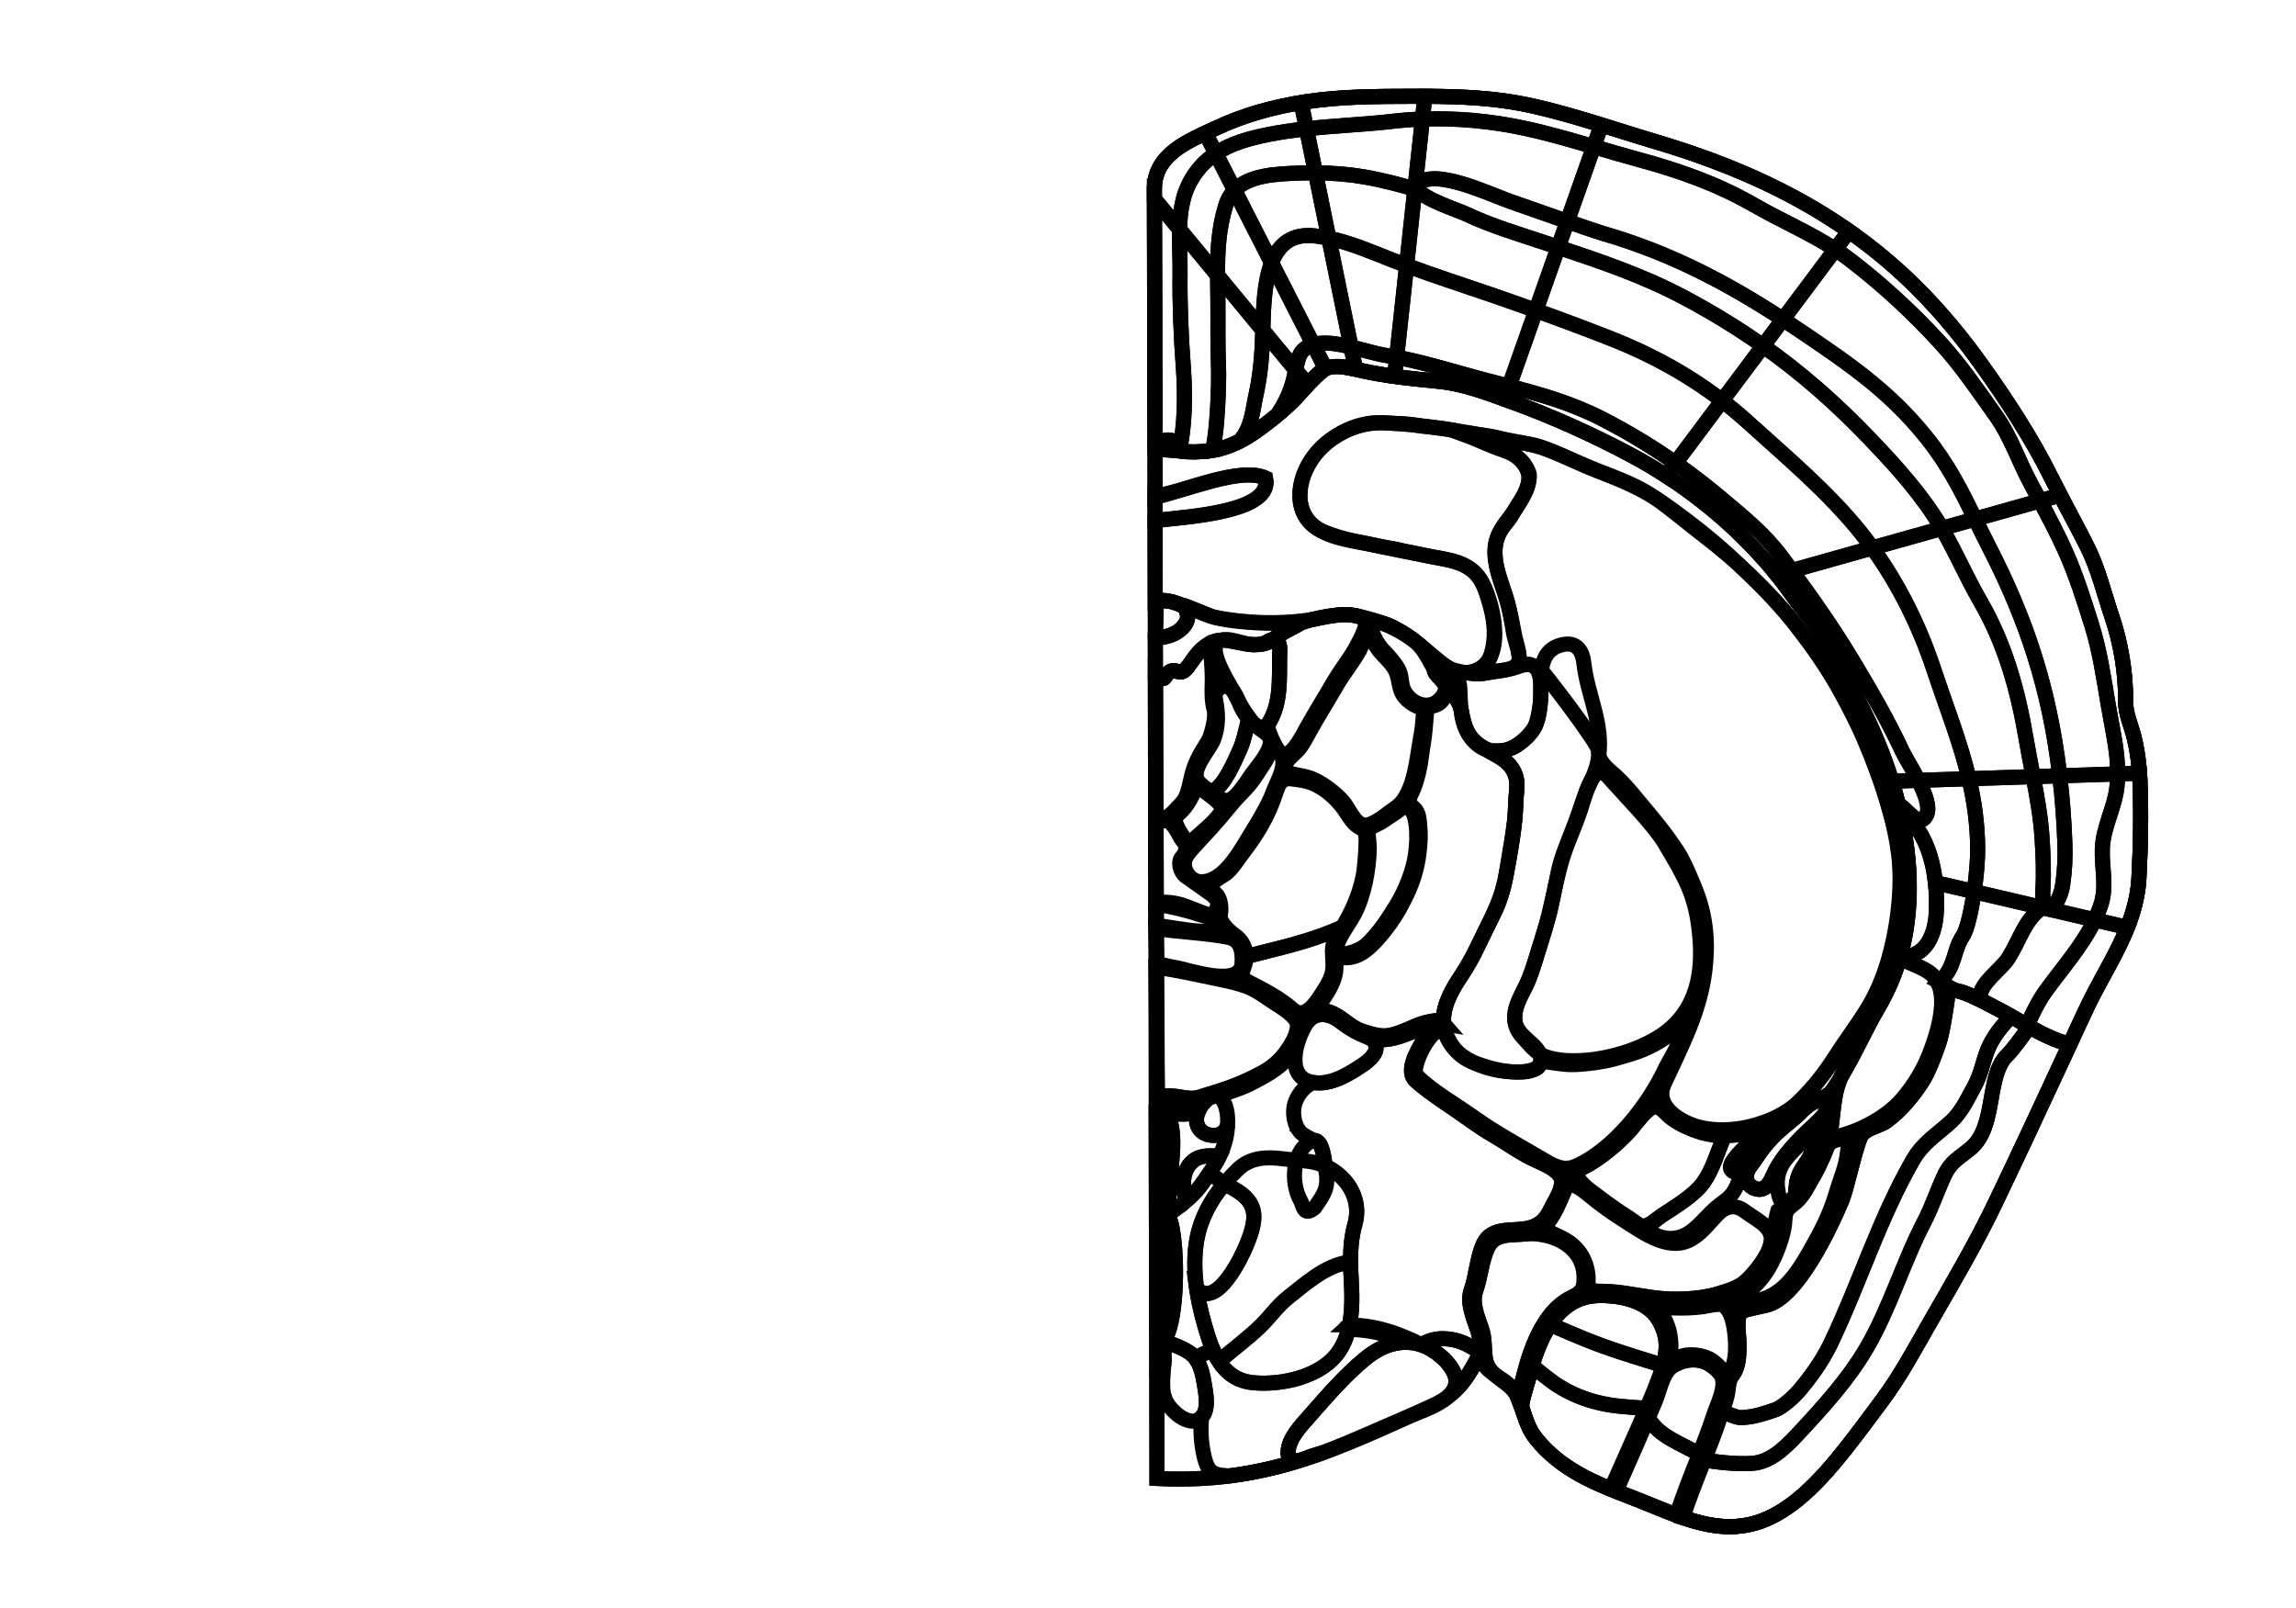 <?xml version="1.0" encoding="utf-8"?>
<!-- Generator: Adobe Illustrator 16.0.0, SVG Export Plug-In . SVG Version: 6.00 Build 0)  -->
<!DOCTYPE svg PUBLIC "-//W3C//DTD SVG 1.1//EN" "http://www.w3.org/Graphics/SVG/1.1/DTD/svg11.dtd">
<svg version="1.1" id="Layer_1" xmlns="http://www.w3.org/2000/svg" xmlns:xlink="http://www.w3.org/1999/xlink" x="0px" y="0px"
	 width="9744.01px" height="6823.46px" viewBox="0 0 9744.01 6823.46" enable-background="new 0 0 9744.01 6823.46"
	 xml:space="preserve">
<g transform="scale(1.0)">
	<g id="_x31_80630513" transform=" scale(1.0, 1.0)">
		<path id="_x31_80630517" fill="none" stroke="#010101" stroke-width="64" d="M4909.945,6275.102
			c464.641,23.434,774.379-128.098,1173.594-311.17c101.91-46.738,138.529-110.941,195.955-209.633
			c26.965,89.051,115.186,84.92,156.029,164.34c33.609,65.363,35.873,128.305,83.5,187.508
			c107.545,133.666,255.074,191.453,407.842,249.577c166.803,63.454,338.453,161.179,521.566,108.798
			c153.68-43.96,282.223-187.623,380.328-311.119c55.932-70.414,109.225-142.816,162.752-215.08
			c75.615-102.088,135.475-215.062,198.859-325.347c97.377-169.438,197.41-338.646,281.5-515.591
			c45.004-94.706,89.338-187.41,133.812-282.455c83.004-177.41,165.072-355.284,248.121-532.672
			c85.104-181.738,212.633-346.238,223.641-555.593c7.273-138.187,9.908-276.733,4.242-415.047
			c-2.443-59.618-10.139-122-24.188-179.92c-12.762-52.538-37.25-101.532-36.676-156.979c1.246-117.254-20-245.515-58.309-358.265
			c-34.104-100.372-57.094-201.677-104.732-296.677c-49.41-98.528-103.721-194.407-152.525-293.24
			c-81.5-165.054-191.795-333.152-298.531-482.061c-79.641-111.111-167.242-217.056-263.045-313.654
			C7826.998,911.48,7447.062,726.1,7025.586,601.162c-172.918-51.257-343.574-111.552-519.539-151.07
			c-172.219-38.67-334.967-41.848-510.086-41.394c-147.912,0.386-305.082,0.364-451.486,22.885
			c-136.729,21.033-262.684,54.655-388.6,114.282c-109.152,51.683-256.998,107.234-256.709,256.058
			c0.918,465.686,2.15,1091.745,2.15,1091.745L4909.945,6275.102z"/>
		<path id="_x31_80630518" fill="none" stroke="#010101" stroke-width="64" d="M4899.161,801.923
			c-0.284-148.824,147.562-204.373,256.714-256.058c125.916-59.625,251.87-93.25,388.6-114.281
			c146.404-22.523,303.574-22.498,451.486-22.887c175.117-0.454,337.867,2.724,510.082,41.396
			c175.969,39.516,346.625,99.812,519.543,151.068c421.477,124.939,801.408,310.321,1118.096,629.661
			c95.803,96.597,183.404,202.542,263.045,313.653c106.734,148.908,217.031,317.007,298.531,482.061
			c48.805,98.833,103.115,194.712,152.525,293.24c47.639,95.003,70.629,196.305,104.732,296.679
			c38.309,112.749,59.553,241.01,58.309,358.263c-0.578,55.447,23.914,104.441,36.676,156.979
			c14.049,57.919,21.744,120.303,24.188,179.92c5.666,138.314,3.031,276.857-4.242,415.047
			c-11.008,209.354-138.537,373.854-223.641,555.593c-83.049,177.388-165.117,355.262-248.119,532.674
			c-44.477,95.043-88.812,187.747-133.814,282.453c-84.09,176.945-184.123,346.156-281.5,515.591
			c-63.385,110.284-123.248,223.259-198.859,325.347c-53.527,72.268-106.82,144.666-162.752,215.083
			c-98.105,123.501-226.648,267.156-380.332,311.116c-183.109,52.385-354.76-45.344-521.562-108.798
			c-152.768-58.12-300.297-115.911-407.842-249.577c-33.775-41.975-44.73-85.844-60.236-131.107
			c-6.039-17.619,22.564-101.154,28.072-123.285c38.332-154.015,111.48-343.866,287.914-352.73
			c90.82-4.567,178.268,20.818,267.562,32.727c81.852,10.91,183.746,0.235,263.096-23.184c42.746-12.602,89.045-25.43,122.49-57.393
			c34.008-32.496,68.312-82.064,86.768-125.652c17.906-42.305,38.859-93.242,39.539-140.259
			c0.363-25.372,13.154-46.467,27.045-66.382c10.633-15.253,33.785-28.002,39.676-45.263c8.369-24.542,2.832-54.295,10.51-80.846
			c7.086-24.518,23.273-42.19,36.646-63.146c19.219-30.115,35.441-66.123,50.088-98.92c9.135-20.436,17.229-41.504,23.52-63.066
			c4.941-16.938,4.393-42.392,11.723-57.58c-14.174,29.375-50.529,60.924-73.641,82.25c-29.064,26.809-55.865,54.191-81.396,84.699
			c-24.109,28.812-50.162,62.342-64.986,95.774c-13.752,31.011-16.686,58.099-53.143,73.069
			c-23.518,9.66-58.672-10.197-67.324-34.531c-9.832-27.648,12.432-59.534,27.039-80.334
			c45.787-65.163,94.68-120.79,154.613-172.203c10.99-9.43,22.186-20.23,33.643-28.765c20.102-14.972,37.26-37.968,59.123-52.146
			c33.148-21.49,64.67-15.61,90.076-51.9c76.162-108.81,126.287-234.645,193.344-349.343
			c159.02-271.979,159.213-574.753,82.211-876.108c-48.771-190.812-137.131-387.424-237.727-555.028
			c-21.047-35.062-38.877-70.84-57.91-107.156c-41.91-79.96-108.373-150.989-160.027-224.607
			c-57.508-81.932-123.578-156.248-193.928-226.64c-140.463-140.536-304.018-260.362-477.502-353.39
			c-170.83-91.604-346.438-168.98-500.213-224.797c-101.352-36.802-211.496-79.926-318.35-90.329
			c-108.092-10.525-211.209-20.51-318.246-43.214c-47.18-9.991-129.746-37.922-172.328-3.938
			c-49.061,39.161-84.172,84.029-129.1,129.384c-36.242,36.585-76.77,68.885-117.207,100.339
			c-72.391,56.32-150.41,102.25-241.484,112.771c-39.191,4.529-74.113,6.914-112,1.731c-38.066-5.205-75.346-5.945-114.396-10.174
			L4899.161,801.923z"/>
		<path id="_x31_80630617" fill="none" stroke="#010101" stroke-width="64" d="M6047.094,408.756l0.002,0.074l-10.406,96.458
			c-44.229,1.57-88.377,4.909-132.229,10.098c-104.252,12.388-232.834,17.48-359.838,31.271l-22.743-111.441
			c7.454-1.236,14.987-2.473,22.591-3.633c146.377-22.502,303.619-22.532,451.525-22.869
			C6013.154,408.704,6030.16,408.614,6047.094,408.756z"/>
		<path id="_x31_80630616" fill="none" stroke="#010101" stroke-width="64" d="M6036.689,505.288l-32.16,297.138
			c-157.4-45.149-267.166-68.087-421.72-68.828l-38.187-186.942c127.004-13.788,255.586-18.88,359.838-31.271
			C5948.311,510.196,5992.461,506.858,6036.689,505.288z"/>
		<path id="_x31_80630615" fill="none" stroke="#010101" stroke-width="64" d="M6004.529,802.426l-35.09,324.541
			c-19.857-7.453-39.633-14.98-59.266-22.663c-91.447-35.962-176.705-73.158-270.725-93.184l-56.64-277.524
			C5737.363,734.339,5847.129,757.276,6004.529,802.426z"/>
		<path id="_x31_80630614" fill="none" stroke="#010101" stroke-width="64" d="M5969.439,1126.97l-42.123,389.358
			c-13.432-2.528-27.012-4.831-40.588-6.976c-47.385-7.358-100.746-24.024-153.061-36.764l-94.219-461.466
			c94.02,20.024,179.277,57.22,270.725,93.182C5929.803,1111.986,5949.582,1119.517,5969.439,1126.97z"/>
		<path id="_x31_80630613" fill="none" stroke="#010101" stroke-width="64" d="M5927.316,1516.328l-8.426,77.979l-0.441,3.311
			c-42.824-5.82-85.803-13.023-129.381-22.231c-14.926-3.145-34.104-8.058-54.697-12.123l16.619-6.015l-17.322-84.659
			c52.314,12.742,105.676,29.407,153.061,36.764C5900.305,1511.495,5913.885,1513.796,5927.316,1516.328z"/>
		<path id="_x31_80630622" fill="none" stroke="#010101" stroke-width="64" d="M5521.873,435.215l22.75,111.441
			c-55.114,6.043-109.922,13.702-162.342,24.283c-82.91,16.76-158.875,37.903-222.416,80.517l-44.256-86.874
			c13.716-6.323,27.277-12.565,40.244-18.732C5274.787,489.577,5393.771,456.394,5521.873,435.215z"/>
		<path id="_x31_80630621" fill="none" stroke="#010101" stroke-width="64" d="M5544.623,546.656l38.183,186.941
			c-20.661-0.141-42.146,0.106-64.665,0.814c-106.066,3.23-217.34,9.39-278.752,73.011l-79.523-155.967
			c63.541-42.611,139.511-63.756,222.416-80.516C5434.701,560.358,5489.509,552.699,5544.623,546.656z"/>
		<path id="_x31_80630620" fill="none" stroke="#010101" stroke-width="64" d="M5582.81,733.598l56.64,277.524
			c-17.541-3.76-35.375-6.903-53.652-9.275c-104.453-13.861-159.551,36.518-189.391,113.591l-157.018-308.015
			c61.412-63.622,172.686-69.78,278.752-73.011C5540.66,733.704,5562.145,733.457,5582.81,733.598z"/>
		<path id="_x31_80630619" fill="none" stroke="#010101" stroke-width="64" d="M5639.449,1011.123l94.219,461.465
			c-57.613-14.124-113.941-23.396-159.422-10.204c-0.295,0.074-0.524,0.154-0.82,0.23l-177.02-347.179
			c29.84-77.07,84.939-127.45,189.391-113.592C5604.074,1004.219,5621.912,1007.362,5639.449,1011.123z"/>
		<path id="_x31_80630618" fill="none" stroke="#010101" stroke-width="64" d="M5733.668,1472.588l17.322,84.658l-16.619,6.016
			c-38.283-7.518-81.33-12.339-111.062,1.616l-1.586-7.543l-48.297-94.721c0.296-0.076,0.525-0.156,0.82-0.23
			C5619.727,1449.191,5676.055,1458.464,5733.668,1472.588z"/>
		<path id="_x31_80630600" fill="none" stroke="#010101" stroke-width="64" d="M8743.373,2101.362l-85.879,24.154
			c-13.627-25.314-27.254-50.626-40.805-75.945c-50.457-94.332-84.303-197.762-145.932-284.466
			c-75.027-105.632-148.115-213.651-235.498-309.346c-117.73-128.846-249.629-250.68-387.826-355.805
			c-19.197-14.613-38.844-28.301-58.787-41.295l58.174-77.859c104.131,72.897,203.27,155.652,296.844,250.031
			c95.812,96.614,183.449,202.544,263.031,313.639c106.732,148.943,217.088,317.053,298.564,482.104
			C8717.691,2051.657,8730.426,2076.589,8743.373,2101.362z"/>
		<path id="_x31_80630599" fill="none" stroke="#010101" stroke-width="64" d="M8657.494,2125.515l-275.088,77.319
			c-58.713-119.809-114.584-231.84-208.496-348.391c-163.459-202.941-345.615-323.045-562.221-469.143
			c-14.939-10.074-29.949-20.07-44.959-29.836l221.916-296.809c19.943,12.997,39.59,26.683,58.787,41.295
			c138.197,105.125,270.096,226.959,387.826,355.807c87.383,95.694,160.471,203.712,235.498,309.345
			c61.629,86.706,95.475,190.132,145.932,284.464C8630.24,2074.886,8643.867,2100.202,8657.494,2125.515z"/>
		<path id="_x31_80630598" fill="none" stroke="#010101" stroke-width="64" d="M8382.406,2202.834l-141.195,39.661
			c-81.652-139.34-192.361-261.343-302.611-376.879c-145.902-152.921-294.297-282.826-456.234-397.324l84.365-112.825
			c15.01,9.766,30.02,19.759,44.959,29.834c216.605,146.1,398.762,266.202,562.221,469.144
			C8267.822,1970.994,8323.693,2083.029,8382.406,2202.834z"/>
		<path id="_x31_80630597" fill="none" stroke="#010101" stroke-width="64" d="M8241.211,2242.496l-295.068,82.953
			c-15.406-21.39-31.416-42.391-47.863-63.009c-138.037-172.707-320.633-325.68-483.609-473.354
			c-34.146-30.919-69.562-60.453-106.092-88.445l173.787-232.348c161.938,114.5,310.332,244.405,456.232,397.325
			C8048.85,1981.152,8159.559,2103.154,8241.211,2242.496z"/>
		<path id="_x31_80630596" fill="none" stroke="#010101" stroke-width="64" d="M7946.143,2325.448l-342.33,96.224
			c-14.137-19.235-28.348-38.468-42.633-57.623c-72.768-97.86-161.076-168.688-253.121-246.215
			c-64.777-54.528-130.221-105.133-197.518-152.345l198.037-264.848c36.529,27.994,71.945,57.527,106.092,88.446
			c162.977,147.675,345.578,300.646,483.615,473.354C7914.727,2283.058,7930.736,2304.059,7946.143,2325.448z"/>
		<path id="_x31_80630595" fill="none" stroke="#010101" stroke-width="64" d="M7603.812,2421.672l-62.547,17.594
			c-42.996-53.39-89.418-103.698-137.844-152.158c-100.676-100.687-213.188-190.823-332.682-267.943l1.41-2.308l38.385-51.368
			c67.303,47.212,132.746,97.817,197.518,152.344c92.051,77.525,180.355,148.356,253.127,246.215
			C7575.465,2383.204,7589.676,2402.437,7603.812,2421.672z"/>
		<path id="_x31_80630612" fill="none" stroke="#010101" stroke-width="64" d="M6796.074,530.236l-32.566,92.238
			c-97.021-28.566-194.123-56.671-293.295-78.077c-141.479-30.459-287.932-44.364-433.529-39.109l10.406-96.457l-0.002-0.074
			c155.898,0.43,303.6,6.408,458.969,41.321C6603.959,472.024,6700.166,500.515,6796.074,530.236z"/>
		<path id="_x31_80630611" fill="none" stroke="#010101" stroke-width="64" d="M6763.51,622.474l-112.006,317.361
			c-94.494-32.803-201.014-70.521-241.773-84.811c-92.699-32.647-319.15-142.177-391.746-74.774
			c-7.965,7.394-8.021,15.553-2.41,24.169l-1.268,0.847c-3.285-0.921-6.57-1.921-9.777-2.841l32.156-297.136
			c145.596-5.257,292.045,8.647,433.527,39.107C6569.385,565.803,6666.486,593.908,6763.51,622.474z"/>
		<path id="_x31_80630610" fill="none" stroke="#010101" stroke-width="64" d="M6651.504,939.834l-38.641,109.403
			c-19.115-6.373-38.221-12.748-57.33-19.202c-115.096-38.715-225.328-70.429-333.811-122
			c-29.414-13.99-180.039-63.07-206.148-103.617c-5.609-8.62-5.551-16.777,2.41-24.17c72.598-67.403,299.047,42.125,391.752,74.775
			C6450.49,869.314,6557.01,907.031,6651.504,939.834z"/>
		<path id="_x31_80630609" fill="none" stroke="#010101" stroke-width="64" d="M6612.863,1049.238l-94.73,268.396
			c-62.553-22.51-126.67-44.942-192.951-67.756c-117.557-40.329-238.473-79.272-355.742-122.91l35.09-324.541
			c3.209,0.92,6.492,1.919,9.777,2.84l1.268-0.847c26.109,40.547,176.734,89.625,206.148,103.617
			c108.482,51.571,218.715,83.285,333.811,122C6574.643,1036.49,6593.748,1042.865,6612.863,1049.238z"/>
		<path id="_x31_80630608" fill="none" stroke="#010101" stroke-width="64" d="M6518.133,1317.633l-113.566,321.672
			c-54.404-14.125-109.926-28.094-167.17-43.912c-103.145-28.483-204.643-59.357-310.08-79.066l42.123-389.358
			c117.268,43.638,238.182,82.58,355.742,122.908C6391.463,1272.691,6455.58,1295.124,6518.133,1317.633z"/>
		<path id="_x31_80630607" fill="none" stroke="#010101" stroke-width="64" d="M6404.566,1639.306l-19.285,54.742v0.075
			c-89.873-32.805-185.115-66.529-277.924-75.546c-64.086-6.267-126.457-12.305-188.908-20.959l0.441-3.311l8.426-77.979
			c105.436,19.708,206.936,50.579,310.08,79.066C6294.641,1611.21,6350.162,1625.181,6404.566,1639.306z"/>
		<path id="_x31_80630606" fill="none" stroke="#010101" stroke-width="64" d="M7846.826,980.799l-58.18,77.86
			c-109.857-71.584-229.904-122.459-343.707-187.883c-158.314-90.947-320.439-147.565-494.92-194.705
			c-62.469-16.967-124.49-35.398-186.512-53.598l32.566-92.238c76.5,23.657,152.707,48.236,229.504,70.966
			C7322.471,689.128,7598.77,807.167,7846.826,980.799z"/>
		<path id="_x31_80630605" fill="none" stroke="#010101" stroke-width="64" d="M7788.646,1058.659l-221.916,296.808
			c-237.805-156.319-483.76-283.307-756.619-362.554c-24.854-7.217-88.373-28.803-158.607-53.078l112.004-317.36
			c62.025,18.199,124.043,36.629,186.512,53.598c174.48,47.138,336.607,103.756,494.92,194.703
			C7558.742,936.2,7678.789,987.073,7788.646,1058.659z"/>
		<path id="_x31_80630604" fill="none" stroke="#010101" stroke-width="64" d="M7566.73,1355.467l-84.365,112.825
			c-105.395-74.593-216.447-142.635-336.289-206.286c-171.514-91.171-351.246-151.853-533.213-212.769l38.641-109.403
			c70.234,24.274,133.754,45.858,158.607,53.079C7082.971,1072.159,7328.926,1199.148,7566.73,1355.467z"/>
		<path id="_x31_80630603" fill="none" stroke="#010101" stroke-width="64" d="M7482.365,1468.292l-173.787,232.348
			c-142.012-109.049-300.76-196.073-468.797-262.23c-104.805-41.183-210.807-80.982-321.65-120.776l94.727-268.394
			c181.973,60.914,361.705,121.596,533.219,212.767C7265.918,1325.657,7376.971,1393.699,7482.365,1468.292z"/>
		<path id="_x31_80630602" fill="none" stroke="#010101" stroke-width="64" d="M7308.578,1700.64l-198.043,264.849
			c-97.32-68.363-198.588-129.717-307.307-185.753c-133.871-69.03-263.061-105.271-398.662-140.43l113.566-321.672
			c110.846,39.796,216.844,79.595,321.648,120.779C7007.818,1504.568,7166.566,1591.591,7308.578,1700.64z"/>
		<path id="_x31_80630601" fill="none" stroke="#010101" stroke-width="64" d="M7110.541,1965.487l-38.387,51.37l-1.414,2.308
			c-47.275-30.602-95.666-59.125-144.799-85.492c-170.846-91.559-346.508-168.947-500.273-224.797
			c-13.367-4.843-26.801-9.758-40.385-14.753l-0.002-0.075l19.285-54.742c135.602,35.158,264.795,71.399,398.668,140.427
			C6911.947,1835.771,7013.215,1897.126,7110.541,1965.487z"/>
		<path id="_x31_80630594" fill="none" stroke="#010101" stroke-width="64" d="M9080.016,3281.435l-2.609,0.231l-90.102,2.911
			c0.631-97.836-23.807-196.497-39.879-291.777c-19.1-112.907-35.814-230.278-70.271-339.865
			c-32.35-103.044-66.648-211.86-110.553-310.278c-32.969-73.794-70.777-145.583-109.107-217.142l85.879-24.154
			c37.965,72.868,77.561,144.887,114.406,218.446c47.627,94.952,70.652,196.309,104.715,296.659
			c38.336,112.738,59.553,240.961,58.363,358.267c-0.637,55.422,23.85,104.438,36.633,156.922
			C9069.225,3179.912,9076.486,3231.252,9080.016,3281.435z"/>
		<path id="_x31_80630593" fill="none" stroke="#010101" stroke-width="64" d="M8947.426,2992.8
			c16.072,95.28,40.51,193.941,39.879,291.777l-245.984,8.023c-0.453-4.235-0.91-8.391-1.443-12.622
			c-43.596-359.819-139.117-647.863-298.381-958.108c-20.896-40.781-40.143-80.332-59.09-119.036l275.088-77.319
			c38.33,71.559,76.139,143.349,109.107,217.143c43.904,98.416,78.203,207.234,110.553,310.279
			C8911.611,2762.521,8928.326,2879.893,8947.426,2992.8z"/>
		<path id="_x31_80630592" fill="none" stroke="#010101" stroke-width="64" d="M8739.877,3279.978
			c0.533,4.231,0.99,8.387,1.443,12.622l-112.699,3.617c-10.1-52.719-20.646-105.358-29.553-158.159
			c-35.096-208.572-89.629-404.969-195.99-588.475c-58-100.178-103.041-206.522-161.568-306.549
			c-0.074-0.152-0.225-0.384-0.299-0.539l141.195-39.661c18.951,38.704,38.193,78.255,59.092,119.036
			C8600.76,2632.115,8696.281,2920.156,8739.877,3279.978z"/>
		<path id="_x31_80630591" fill="none" stroke="#010101" stroke-width="64" d="M8628.621,3296.217l-272.465,8.812
			c-36.328-153.771-94.123-298.052-148.824-462.504c-61.229-184.231-148.104-360.668-261.189-517.077l295.068-82.953
			c0.068,0.155,0.225,0.386,0.299,0.539c58.527,100.026,103.568,206.371,161.568,306.549
			c106.361,183.506,160.895,379.903,195.99,588.475C8607.975,3190.859,8618.521,3243.498,8628.621,3296.217z"/>
		<path id="_x31_80630590" fill="none" stroke="#010101" stroke-width="64" d="M8356.156,3305.029l-214.803,7
			c-25.541-49.938-55.914-97.409-67.377-122.035c-63.596-136.503-138.285-264.535-216.121-393.795
			c-78.271-129.876-164.668-252.974-254.043-374.527l342.33-96.224c113.086,156.409,199.961,332.846,261.189,517.077
			C8262.033,3006.977,8319.828,3151.262,8356.156,3305.029z"/>
		<path id="_x31_80630589" fill="none" stroke="#010101" stroke-width="64" d="M8141.354,3312.029l-112.555,3.617
			c-50.969-163.455-127.818-327.354-213.51-470.157c-21.102-35.082-38.924-70.864-57.945-107.182
			c-41.926-79.946-108.377-150.944-159.994-224.573c-17.873-25.465-36.645-50.315-56.084-74.469l62.547-17.594
			c89.375,121.554,175.771,244.651,254.043,374.527c77.836,129.26,152.525,257.292,216.121,393.795
			C8085.439,3214.62,8115.812,3262.091,8141.354,3312.029z"/>
		<path id="_x31_80630588" fill="none" stroke="#010101" stroke-width="64" d="M9081.717,3311.605
			c5.643,138.317,3.002,276.87-4.26,415.042c-3.955,74.822-22.764,143.879-49.182,210.096l-1.795-0.771l-136.566-31.923
			c8.688-18.171,16.561-36.805,23.461-56.128c30.268-84.849,5.73-158.574,8.689-245.092c3.105-91.6,51.279-171.607,61.918-261.674
			c2.279-18.784,3.283-37.719,3.322-56.577l90.102-2.911l2.609-0.231C9080.705,3291.593,9081.324,3301.599,9081.717,3311.605z"/>
		<path id="_x31_80630587" fill="none" stroke="#010101" stroke-width="64" d="M8741.32,3292.6l245.984-8.023
			c-0.039,18.858-1.043,37.793-3.322,56.577c-10.639,90.066-58.812,170.074-61.918,261.674
			c-2.959,86.518,21.578,160.243-8.689,245.092c-6.9,19.32-14.773,37.957-23.461,56.123l-201.188-47.039l0.592-2.696
			c21.871,7.606,55.047-36.214,64.4-99.031c8.904-59.431,11.629-116.468,9.42-176.503
			C8759.67,3482.862,8752.543,3387.807,8741.32,3292.6z"/>
		<path id="_x31_80630586" fill="none" stroke="#010101" stroke-width="64" d="M8763.139,3578.769
			c2.209,60.036-0.516,117.077-9.42,176.508c-9.354,62.817-42.531,106.635-64.4,99.03c-13.363-4.611-22.512-28.311-19.477-78.502
			c4.404-73.74,1.283-143.786-3.41-217.596c-5.543-88.285-21.158-175.257-37.811-261.992l112.699-3.617
			C8752.543,3387.807,8759.67,3482.862,8763.139,3578.769z"/>
		<path id="_x31_80630585" fill="none" stroke="#010101" stroke-width="64" d="M8667.535,3852.016l-289.547-67.691
			c9.42-64.275,15.623-133.096,15.072-186.591c-1.105-105.147-15.164-200.66-36.904-292.704l272.465-8.81
			c16.652,86.737,32.268,173.707,37.811,261.99c4.693,73.814,7.814,143.855,3.41,217.599c-3.035,50.191,6.113,73.888,19.477,78.5
			l-0.592,2.696L8667.535,3852.016z"/>
		<path id="_x31_80630584" fill="none" stroke="#010101" stroke-width="64" d="M8393.061,3597.733
			c0.551,53.493-5.652,122.315-15.072,186.591l-161.195-37.678l-2.906,0.385c-12.84-118.529-54.994-238.657-150.826-304.938
			c-2.109-9.394-4.359-18.704-6.695-28.092c35.537,15.522,87.709,106.16,118.916,46.408c17.314-33.113-5.254-92.289-33.928-148.378
			l214.803-7.002C8377.896,3397.073,8391.955,3492.586,8393.061,3597.733z"/>
		<path id="_x31_80630583" fill="none" stroke="#010101" stroke-width="64" d="M8141.354,3312.029
			c28.674,56.093,51.242,115.268,33.928,148.377c-31.207,59.756-83.379-30.882-118.916-46.407
			c-1.127-4.464-2.254-9.007-3.379-13.468c-7.217-28.241-15.33-56.564-24.188-84.885L8141.354,3312.029z"/>
		<path id="_x31_80630627" fill="none" stroke="#010101" stroke-width="64" d="M5115.609,564.584l44.256,86.871
			c-32.629,21.804-61.96,49.306-87.33,84.728c-51.845,72.392-64.662,153.301-66.588,237.51L4899.252,844.53
			c-0.025-14.316-0.053-28.481-0.086-42.566C4898.908,670.803,5013.664,612.069,5115.609,564.584z"/>
		<path id="_x31_80630626" fill="none" stroke="#010101" stroke-width="64" d="M5159.865,651.456l79.523,155.967
			c-16.751,17.253-29.76,38.814-37.986,65.761c-30.315,99.162-34.746,195.767-34.252,295.678l-161.203-195.169
			c1.926-84.21,14.743-165.118,66.588-237.51C5097.905,700.761,5127.236,673.26,5159.865,651.456z"/>
		<path id="_x31_80630625" fill="none" stroke="#010101" stroke-width="64" d="M5239.389,807.423l157.018,308.015
			c-31.016,80.458-34.381,190.068-37.322,285.902l-191.934-232.478c-0.494-99.911,3.937-196.515,34.252-295.677
			C5209.629,846.24,5222.638,824.676,5239.389,807.423z"/>
		<path id="_x31_80630624" fill="none" stroke="#010101" stroke-width="64" d="M5396.406,1115.438l177.02,347.177
			c-57.624,17.053-63.374,52.078-74.678,107.816l-139.67-169.09C5362.025,1305.506,5365.391,1195.895,5396.406,1115.438z"/>
		<path id="_x31_80630623" fill="none" stroke="#010101" stroke-width="64" d="M5621.723,1557.337l1.586,7.541
			c-4.547,2.16-8.869,4.779-12.74,7.859c-23.459,18.722-42.366,38.516-60.604,59.006l-2.686-2.54l-48.526-58.772
			c11.299-55.737,17.049-90.765,74.673-107.816L5621.723,1557.337z"/>
		<path id="_x31_80630632" fill="none" stroke="#010101" stroke-width="64" d="M5021.861,1556.443
			c8.195,109.298,7.96,253.084-16.984,352.165l-0.51,4.696c-15.445-1.837-30.216-2.827-45.062-3.664
			c16.783-1.089,39.294-7.724,39.883-12.573c1.398-10.548,6.533-15.398-22.429-26.926c-14.557-5.84-70.718-3.338-73.214,18.986
			c-0.073,0.46-0.076,0.922-0.07,1.309l-2.164,0.001c-0.094-47.418-1.191-605.544-2.059-1045.908l106.695,129.163
			c-1.443,61.042,2.852,123.772,2.08,186.351C5006.424,1290.897,5012.135,1426.214,5021.861,1556.443z"/>
		<path id="_x31_80630631" fill="none" stroke="#010101" stroke-width="64" d="M5171.027,1548.646
			c3.582,74.659-4.886,282.34-23.543,355.399l1.135,7.003c-6.485,1.16-12.972,2.087-19.609,2.86
			c-39.228,4.571-77.863,5.672-115.766,0.468c-2.986-0.383-5.969-0.766-8.877-1.071l0.51-4.696
			c24.944-99.081,25.186-242.867,16.984-352.163c-9.727-130.231-15.438-265.548-13.828-396.404
			c0.77-62.579-3.529-125.306-2.086-186.348l161.203,195.169c0.15,38.101,1.047,76.741,1.496,116.151
			C5169.545,1361.984,5167.373,1471.828,5171.027,1548.646z"/>
		<path id="_x31_80630630" fill="none" stroke="#010101" stroke-width="64" d="M5167.15,1168.862l191.934,232.478
			c-0.915,30.867-1.822,60.349-3.561,86.905c-4.418,66.278-10.943,124.394-25.732,189.834
			c-12.053,53.272-15.94,124.474-56.858,179.693l3.444,6.54c-39.938,22.119-82.195,38.853-127.758,46.734l-1.132-7.003
			c18.654-73.06,27.125-280.739,23.54-355.4c-3.654-76.816-1.482-186.659-2.379-263.633
			C5168.197,1245.603,5167.301,1206.964,5167.15,1168.862z"/>
		<path id="_x31_80630629" fill="none" stroke="#010101" stroke-width="64" d="M5359.084,1401.34l139.669,169.092
			c-9.53,46.728-22.985,108.159-74.303,185.862l0.828,1.077c-18.022,14.945-36.419,29.43-54.817,43.76
			c-30.158,23.498-61.373,45.147-94.085,63.183l-3.442-6.54c40.917-55.218,44.805-126.422,56.857-179.695
			c14.789-65.438,21.314-123.556,25.732-189.834C5357.262,1461.688,5358.169,1432.207,5359.084,1401.34z"/>
		<path id="_x31_80630628" fill="none" stroke="#010101" stroke-width="64" d="M5549.965,1631.74
			c-19.795,22.261-38.844,45.442-62.295,69.09c-19.727,19.951-40.8,38.591-62.397,56.542l-0.822-1.078
			c51.317-77.701,64.771-139.135,74.303-185.862l48.521,58.772L5549.965,1631.74z"/>
		<path id="_x31_80630582" fill="none" stroke="#010101" stroke-width="64" d="M9026.48,3935.971l1.795,0.771
			c-47.51,119.034-119.719,228.69-174.463,345.497c-38.326,81.923-76.508,163.93-114.615,246.007
			c14.785-31.877,29.645-63.754,44.424-95.628c-65.451-17.355-125.787-48.563-181.486-80.388l2.52-4.778
			c22.582-47.892,43.678-94.704,76.777-140.682c71.488-99.345,155.221-191.46,208.482-302.728L9026.48,3935.971z"/>
		<path id="_x31_80630581" fill="none" stroke="#010101" stroke-width="64" d="M8688.727,3857l201.188,47.043
			c-53.262,111.268-136.994,203.383-208.482,302.734c-33.1,45.971-54.195,92.783-76.777,140.675l-2.52,4.782
			c-43.832-24.991-84.844-50.281-123.213-69.502c-15.383-7.688-54.062-29.596-94.23-48.428l17.676-1.55
			c1.221-61.501,90.766-117.757,121.924-167.735c49-78.467,69.27-163.692,143.244-213.004L8688.727,3857z"/>
		<path id="_x31_80630580" fill="none" stroke="#010101" stroke-width="64" d="M8377.988,3784.324l289.547,67.691
			c-73.975,49.312-94.244,134.537-143.244,213.004c-31.158,49.979-120.701,106.23-121.924,167.732l-17.676,1.553
			c-32.553-15.297-66.07-28.592-88.898-30.576l0.217-1.694l-65.93-34.583c71.928-64.176,55.768-129.818,101.5-197.668
			C8347.352,3946.453,8365.473,3869.387,8377.988,3784.324z"/>
		<path id="_x31_80630579" fill="none" stroke="#010101" stroke-width="64" d="M8216.793,3746.646l161.195,37.678
			c-12.516,85.062-30.637,162.129-46.408,185.459c-45.736,67.85-29.572,133.492-101.5,197.668l-7.457,0.459
			c-25.383-49.089-71.576-61.754-161.162-100.182c-0.742,2.464-1.484,5.006-2.301,7.465c1.406-4.615,2.818-9.236,4.148-13.934
			c112.268,4.006,150.781-97.093,154.541-195.695c1.42-37.869,0.447-78.123-3.963-118.533L8216.793,3746.646z"/>
		<path id="_x31_80630519" fill="none" stroke="#010101" stroke-width="64" d="M8612.301,4358c-3.402-1.918-6.801-3.846-10.166-5.77
			c-23.051-13.141-45.311-26.355-66.82-38.738c-19.398-11.165-38.197-21.65-56.393-30.76c-15.383-7.69-54.062-29.596-94.23-48.428
			c-32.553-15.297-66.07-28.592-88.898-30.576c-15.895-1.449-26.627,2.564-28.314,15.032
			c-9.852,71.823-24.436,166.817-39.42,210.392c-16.316,47.5-44.363,122.648-71.73,164.235
			c-40.828,61.914-89.494,121.063-148.859,164.364c-22.047,16.023-50.375,22.664-74.67,34.923
			c-11.025,5.548-21.232,12.249-29.646,21.569c-23.666,26.186-62.363,223.266-86.494,281.009
			c-43.504,104.101-187.072,416.714-321.723,444.747c-25.652,5.331-71.506,15.521-96.928,23.158
			c-34.959,10.49-17.99,105.078-17.781,135.408c0.234,45.175,1.129,98.854-26.549,136.685c-6.355,4.149-13.385,6.729-24.648,5.69
			c-13.996-1.287-23.646-8.814-33.889-16.867c-12.311-14.633-29.766-27.537-42.941-35.273
			c-38.514-22.623-90.34-21.958-131.854-2.668c-0.201-0.354-0.418-0.708-0.646-1.07c-49.648,11.037-44.705-6.016-50.654-42.732
			c6.461-50.743-2.553-94-31.639-142.857c-49.383-82.959-175.676-104.815-262.639-100.453
			c-88.127,4.434-150.477,54.01-195.6,121.729c-33.943,50.943-58.137,112.146-76.207,172.115
			c-5.994,19.902-11.322,39.672-16.102,58.887c-5.508,22.135-34.109,105.67-28.072,123.282
			c15.506,45.268,26.461,89.14,60.236,131.112c86.096,107.002,197.811,165.381,317.328,214.238c0.084-0.193,0.17-0.39,0.252-0.581
			c18.615,8.751,37.379,17.239,56.865,23.353l222.188,88.067c0.074-0.237,0.15-0.476,0.225-0.708
			c14.561,6.81,29.496,12.626,43.922,16.229c3.098,1,6.217,1.999,9.393,2.994c4.328,1.381,8.658,2.688,12.986,3.992
			c4.328,1.307,8.656,2.533,13.062,3.766c4.176,1.15,8.357,2.303,12.537,3.373c0.445,0.158,0.82,0.232,1.268,0.307
			c4.105,1.076,8.211,2.073,12.389,3.074c4.178,0.996,8.357,1.994,12.615,2.836c2.986,0.771,6.041,1.387,9.029,1.92
			c2.758,0.614,5.521,1.147,8.209,1.609c3.877,0.768,7.688,1.459,11.49,2.071c2.832,0.46,5.596,0.919,8.355,1.302
			c5.52,0.844,11.119,1.61,16.711,2.297c4.324,0.462,8.654,0.92,12.906,1.301c3.285,0.302,6.49,0.537,9.697,0.688
			c1.795,0.232,3.508,0.305,5.225,0.383c8.428,0.53,16.783,0.754,25.213,0.747c35.432-0.021,71.225-4.509,107.531-14.85
			c153.717-43.982,282.252-187.626,380.322-311.157c55.957-70.395,109.219-142.785,162.781-215.103
			c75.588-102.042,135.484-215,198.818-325.348c97.381-169.408,197.443-338.588,281.533-515.53
			c45.02-94.709,89.365-187.416,133.781-282.506c20.725-44.357,41.443-88.706,62.1-133.133
			c23.84-51.123,47.607-102.33,71.447-153.532c14.783-31.878,29.639-63.759,44.418-95.63
			C8722.131,4416.32,8665.16,4387.783,8612.301,4358z"/>
		<path id="_x31_80630578" fill="none" stroke="#010101" stroke-width="64" d="M8612.301,4358
			c-39.078,53.325-68.119,94.761-95.674,122.251c-88.035,87.843-42.771,300.113-152.275,392.82
			c-52.852,44.745-84.027,53.817-114.607,120.007c-29.236,63.305-51.371,130.42-83.469,192.121
			c-90.486,173.91-146.58,369.578-246.18,538.824c-78.705,133.752-185.41,250.062-290.012,362.291
			c-54.027,57.978-116.098,119.947-196.316,124.773c-71.627,4.316-164.791-7.295-200.455-15.492
			c-32.264,81.314-65.297,162.438-91.061,245.311c0.295,0.078,0.668,0.153,0.969,0.307c4.33,1.46,8.656,2.92,12.986,4.38
			c4.254,1.379,8.58,2.761,12.988,4.147c4.328,1.377,8.654,2.685,12.984,3.992c4.33,1.303,8.658,2.533,13.064,3.764
			c4.176,1.15,8.355,2.301,12.533,3.375c0.447,0.154,0.818,0.23,1.271,0.309c4.105,1.073,8.203,2.07,12.387,3.068
			c4.18,0.996,8.357,1.998,12.611,2.841c2.986,0.769,6.045,1.382,9.029,1.915c2.762,0.614,5.525,1.152,8.209,1.613
			c3.883,0.768,7.686,1.458,11.488,2.072c2.834,0.459,5.604,0.918,8.363,1.297c5.518,0.851,11.113,1.613,16.709,2.299
			c4.326,0.463,8.654,0.918,12.908,1.299c3.279,0.311,6.488,0.537,9.695,0.688c1.791,0.231,3.51,0.31,5.219,0.384
			c8.436,0.529,16.787,0.755,25.217,0.745c35.434-0.021,71.227-4.507,107.533-14.847c153.719-43.98,282.254-187.629,380.322-311.16
			c55.957-70.391,109.217-142.782,162.781-215.103c75.582-102.034,135.48-215.003,198.816-325.348
			c97.377-169.405,197.447-338.587,281.535-515.53c45.016-94.708,89.363-187.414,133.783-282.506
			c20.721-44.35,41.441-88.7,62.094-133.127c23.844-51.127,47.611-102.334,71.449-153.538c14.787-31.876,29.643-63.756,44.42-95.628
			C8722.131,4416.32,8665.16,4387.783,8612.301,4358z"/>
		<path id="_x31_80630577" fill="none" stroke="#010101" stroke-width="64" d="M7433.768,6211.092
			c80.219-4.83,142.289-66.8,196.316-124.773c104.602-112.232,211.307-228.539,290.012-362.295
			c99.6-169.246,155.693-364.914,246.18-538.818c32.098-61.707,54.232-128.82,83.469-192.127
			c30.58-66.187,61.756-75.262,114.607-120.007c109.504-92.707,64.24-304.978,152.277-392.815
			c27.553-27.495,56.594-68.931,95.672-122.256c-3.402-1.918-6.801-3.842-10.166-5.766c-23.051-13.145-45.307-26.355-66.82-38.742
			c-37.992,38.777-77.537,87.143-98.678,138.811c-20.699,50.59-29.473,107.218-55.982,155.186
			c-30.129,54.538-55.389,111.697-100.422,153.059c-58.955,54.141-119.602,89.204-161.809,162.904
			c-144.402,252.181-222.494,512.747-347.805,776.08c-42.92,90.171-99.768,159.79-131.396,198.293
			c-20.031,24.399-73.727,75.762-107.988,86.669c-48.453,15.433-79.084,28.574-139.885,32.233
			c-29.035,1.755-59.199-24.726-85.846-17.41c-2.043,5.795-4.047,11.602-5.955,17.436c-19.602,60.212-42.717,119.578-66.236,178.844
			C7268.977,6203.793,7362.141,6215.404,7433.768,6211.092z"/>
		<path id="_x31_80630576" fill="none" stroke="#010101" stroke-width="64" d="M7391.348,6016.731
			c60.803-3.664,91.434-16.806,139.887-32.238c34.262-10.907,87.957-62.27,107.988-86.669
			c31.629-38.503,88.477-108.122,131.396-198.285c125.311-263.341,203.402-523.901,347.805-776.088
			c42.207-73.7,102.854-108.764,161.809-162.904c45.033-41.358,70.293-98.521,100.422-153.059
			c26.51-47.968,35.283-104.596,55.982-155.186c21.141-51.676,60.686-100.033,98.678-138.805
			c-19.398-11.165-38.197-21.656-56.393-30.766c-15.383-7.688-54.062-29.596-94.23-48.428
			c-32.553-15.297-66.07-28.592-88.898-30.576c-15.895-1.449-26.627,2.564-28.314,15.032
			c-9.852,71.823-24.436,166.817-39.418,210.394c-16.318,47.503-44.365,122.646-71.732,164.233
			c-40.828,61.916-89.494,121.063-148.859,164.364c-22.047,16.023-50.375,22.664-74.67,34.923
			c-11.025,5.548-21.232,12.249-29.646,21.569c-23.666,26.191-62.363,223.266-86.494,281.014
			c-43.504,104.096-187.072,416.709-321.723,444.745c-25.652,5.328-71.506,15.519-96.928,23.155
			c-34.959,10.492-17.99,105.082-17.781,135.408c0.236,45.648,1.164,99.984-27.404,137.879
			c-19.045,25.336-15.924,55.436-22.508,84.994c-5.912,26.699-15.75,52.176-24.811,77.882
			C7332.15,5992.001,7362.314,6018.481,7391.348,6016.731z"/>
		<path id="_x31_80630573" fill="none" stroke="#010101" stroke-width="64" d="M6580.244,5858.929
			c-59.924-45.153-69.793-56.413-77.283-66.061c-5.996,19.901-11.322,39.672-16.102,58.886
			c-5.51,22.131-34.111,105.666-28.072,123.285c15.506,45.264,26.461,89.133,60.236,131.107
			c86.092,107.008,197.812,165.387,317.328,214.238c59.047-134.66,106.527-237.553,151.84-343.736
			c-29.586-0.504-87.281-5.865-105.621-7.473C6763.807,5958.765,6661.494,5920.139,6580.244,5858.929z"/>
		<path id="_x31_80630572" fill="none" stroke="#010101" stroke-width="64" d="M7057.514,5796.333
			c-31.475-12.136-144.434-43.598-254.102-83.085c-104.252-37.541-206.09-85.185-224.244-92.494
			c-33.943,50.939-58.137,112.145-76.207,172.114c7.49,9.647,17.359,20.907,77.283,66.061
			c81.25,61.21,183.562,99.836,302.33,110.249c18.336,1.605,76.031,6.967,105.619,7.471c4.539-10.63,9.055-21.298,13.561-32.032
			C7026.518,5885.604,7045.682,5837.847,7057.514,5796.333z"/>
		<path id="_x31_80630571" fill="none" stroke="#010101" stroke-width="64" d="M7057.514,5796.333
			c21.783-76.396,18.721-131.635-20.107-196.858c-49.383-82.961-175.676-104.814-262.639-100.451
			c-88.127,4.43-150.482,54.008-195.6,121.73c18.154,7.31,119.992,54.953,224.244,92.494
			C6913.08,5752.735,7026.039,5784.197,7057.514,5796.333z"/>
		<path id="_x31_80630575" fill="none" stroke="#010101" stroke-width="64" d="M6997.984,6021.43l-2.182-5.927
			c-41.072,95.542-85.295,194.441-137.58,313.683l257.434,102.039c27.246-87.631,62.402-173.398,96.244-259.493l-4.77-2.276
			C7138.305,6128.641,7038.688,6095.891,6997.984,6021.43z"/>
		<path id="_x31_80630574" fill="none" stroke="#010101" stroke-width="64" d="M7308.834,5847.795
			c-6.705-23.553-36.615-47.238-56.635-58.992c-48.518-28.499-118.178-20.042-161.711,16.056
			c-35.467,29.401-47.607,99.325-65.305,141.511c-9.654,23.009-19.426,45.971-29.381,69.134l2.182,5.927
			c40.703,74.461,140.32,107.211,209.146,148.023l4.77,2.278c21.479-54.642,42.428-109.399,60.484-164.856
			C7286.969,5962.086,7322.562,5896.08,7308.834,5847.795z"/>
		<path id="_x31_80630570" fill="none" stroke="#010101" stroke-width="64" d="M4976.759,1870.14
			c28.962,11.527,23.827,16.38,22.429,26.928c-0.589,4.848-23.102,11.48-39.883,12.572c0,0-0.072,0-0.146-0.001
			c-8.949-0.532-17.979-1.063-27.153-1.672c-0.077-0.001-0.077-0.001-0.077-0.001c-14.248-2.302-28.434-7.293-28.453-17.53
			c-0.002-0.385-0.002-0.846,0.07-1.308C4906.041,1866.803,4962.202,1864.302,4976.759,1870.14z"/>
		<path id="_x31_80630569" fill="none" stroke="#010101" stroke-width="64" d="M8063.316,4061.229
			c112.293,4.012,150.779-97.029,154.539-195.691c5.652-148.81-26.232-334.59-154.762-423.443
			C8098.979,3577.73,8129.322,3834.607,8063.316,4061.229z"/>
		<path id="_x31_80630568" fill="none" stroke="#010101" stroke-width="64" d="M8222.623,4167.91
			c40.734,78.562,1.457,209.138-26.812,285.976c-30.047,81.536-67.812,145.372-122.887,210.452
			c-37.205,43.979-92.697,83.733-152.238,113.646c-52.535,26.282-108.289,44.79-157.584,51.6c0.074-0.229,0.078-0.386,0.146-0.614
			c0.6-2.695,1.188-5.392,1.775-8.157c1.26-5.854,2.367-11.78,3.326-17.631c0.52-3.005,1.031-5.928,1.475-8.932
			c0.52-2.925,0.957-5.923,1.32-8.851c0.441-3.005,0.883-5.928,1.254-8.932c1.984-14.932,3.666-29.867,5.285-44.876
			c0.582-5.468,1.24-11.014,1.832-16.472c2.926-26.101,6.23-52.041,11.855-77.445c0.441-2.156,0.887-4.235,1.406-6.391
			c0.514-2.079,1.035-4.157,1.551-6.158c0.742-2.926,1.482-5.774,2.295-8.625c0.82-2.926,1.629-5.771,2.521-8.625
			c2.072-6.927,4.447-13.854,7.119-20.629c0.816-2.232,1.707-4.465,2.67-6.702c0.525-1.229,0.965-2.386,1.562-3.54
			c0.887-2.231,1.854-4.389,2.895-6.465c0.225-0.694,0.596-1.387,0.893-2.08c1.484-3.085,2.973-6.162,4.607-9.164
			c1.707-3.236,3.492-6.469,5.348-9.703c51.74-88.862,94.223-183.414,146.555-272.971c2.979-5.085,5.877-10.09,8.701-15.171
			c2.82-5.083,5.646-10.087,8.322-15.171c2.748-5.08,5.426-10.163,8.025-15.323c2.451-4.693,4.832-9.392,7.135-14.167
			c2.75-5.467,5.348-10.931,7.949-16.477c2.223-4.62,4.307-9.238,6.383-13.859c0.67-1.392,1.264-2.852,1.938-4.315
			c1.854-4.233,3.783-8.467,5.566-12.78c2.225-5.158,4.383-10.395,6.461-15.553c2.148-5.16,4.229-10.393,6.158-15.626
			c2.078-5.24,4.006-10.472,5.938-15.713c4.375-11.932,8.451-23.868,12.238-35.876c1.256-3.775,2.441-7.546,3.553-11.396
			c0.816-2.463,1.559-5.001,2.299-7.469C8151.047,4106.156,8197.24,4118.821,8222.623,4167.91z"/>
		<path id="_x31_80630567" fill="none" stroke="#010101" stroke-width="64" d="M7824.277,4834.236
			c44.373-5.107,19.5,17.229,16.219,55.103c-5.322,61.043-31.322,116.175-48.73,176.456
			c-26.154,90.229-67.771,168.466-113.934,248.934c-52.703,91.859-114.654,186.121-223.367,205.445
			c-34.078,6.023-102.471,45.482-109.904,22.699c-12.158-37.554,23.498-37.271,48.766-48.756
			c72.584-33.151,120.908-114.004,149.41-186.917c12.76-32.726,23.885-66.521,29.562-101.396
			c4.049-24.553-0.043-59.039,19.164-77.451c8.633-8.318,21.52-17.41,31.055-25.879c32.615-28.969,50.217-67.23,70.729-105.043
			c10.334-15.324,19.18-32.807,26.975-50.283c11.447-22.252,22.062-45.043,30.672-68.987
			C7764.246,4841.205,7788.557,4838.266,7824.277,4834.236z"/>
		<path id="_x31_80630565" fill="none" stroke="#010101" stroke-width="64" d="M7485.305,4868.111
			c-15.248,19.891-27.488,41.133-41.977,61.631c-14.934,21.103-26.117,29.031-31.205,55.639
			c-6.859,35.88,24.566,64.287,57.77,61.799c29.383-2.199,44.76-35.655,56.16-60.763c19.688-43.376,47.195-80.929,77.699-115.735
			c29.467-33.63,65.969-68.113,98.221-98.82c18.951-18.041,51.932-42.105,51.297-72.435c-1.248-12.116-4.998-21.696-12.037-27.468
			c-0.33-0.269-0.664-0.523-1.002-0.771c-16.186-7.724-44.443,6.818-67.615,22.803c-9.014,6.853-16.902,13.311-22.418,16.998
			c-5.682,4.711-10.127,8.755-12.719,11.387C7587.971,4772.451,7528.545,4811.688,7485.305,4868.111z"/>
		<path id="_x31_80630566" fill="none" stroke="#010101" stroke-width="64" d="M7358.99,5635.673
			c-6.828-39.955-17.115-73.413-42.727-94.702c-8.219-6.817-37.842-6.043-67.479,1.129c-22.443,5.424-77.041,10.402-117.463,9.703
			c-27.268-0.48-40.766-1.711-68.07,0.65c-9.203,0.799-16.328,3.202-18.879,8.395c-4.631,9.41,13.242,23.82,17.467,31.76
			c26.545,49.752,32.465,97.771,28.312,155.283c-2.785,38.635,33.773,10.904,52.762,5.964c34.01-8.85,80.236-2.198,111.125,13.128
			c14.156,7.038,28.396,19.881,39.945,30.77c8.357,7.88,17.783,23.728,28.725,27.77c23.008,8.513,32.059-27.774,36.303-44.727
			C7368.236,5743.943,7367.521,5685.623,7358.99,5635.673z"/>
		<path id="_x31_80630558" fill="none" stroke="#010101" stroke-width="64" d="M6490.701,2020.665
			c0.557-10.575-4.859-21.064-10.68-31.685c-20.137-36.81-52.896-63.219-89.586-74.98c-42.172-13.515-75.711-27.749-116.195-45.651
			c-39.914-17.65-79.266-30.102-119.865-46.49c29.678,11.976,87.021,17.558,119.566,22.023c36.264,4.98,70.223,9.274,105.602,20.11
			c56.951,17.458,110.035,14.189,165.875,35.41c79.746,30.306,158.207,68.022,237.652,99.837
			c102.25,40.94,189.736,75.534,285.598,143.474c99.895,70.801,213.002,158.772,310.045,252.518
			c89.141,86.095,181.846,174.324,261.119,281.753c50.109,67.925,105.758,137.216,146.41,211.792
			c103.383,189.631,135.105,259.457,169.875,355.901c37.969,105.36,40.584,114.016,78.068,247.835
			c57.91,206.688,30.844,443.135-38.148,643.886c-37.332,108.655-104.596,195.831-166.432,290.088
			c-59.336,90.444-119.146,182.972-200.23,254.527c-37.955,33.496-84.902,59.972-131.533,77.753
			c-89.27,34.047-192.951,48.209-286.357,24.951c-72.24-17.994-194.734-84.678-148.537-184.615
			c73.408-158.833,150.994-304.035,172.473-479.716c14.51-118.671,4.533-223.214-32.959-325.824
			c-15.371-42.039-55.963-137.899-79.859-174.624c-58.334-89.631-101.596-138.416-169.559-220.335
			c-28.111-33.861-57.971-70.591-90.096-100.306c-31.857-29.455-82.912-63.711-79.342-113.387
			c1.996-27.827-239.969-341.924-245.791-342.925c-9.766-1.682-25.742-15.557-44.588-21.85c-4.789-1.603-25.865-2.278-44.746,5.158
			c-10.736,4.231,0.369-16.755-1.314-38.486c-2.398-31.057-14.832-69.028-17.668-82.928
			c-10.143-49.732-18.438-100.068-32.301-148.819c-24.09-84.713-77.197-191.567-39.236-282.028
			c18.721-44.633,44.08-68.382,71.012-108.031C6457.535,2122.952,6487.957,2072.544,6490.701,2020.665z"/>
		<path id="_x31_80630559" fill="none" stroke="#010101" stroke-width="64" d="M5371.191,2029.194
			c-107.567-50.581-340.82,58.358-469.453,75.771c0.09,47.144,0.094,50.655,0.198,104.219
			C5058.181,2191.886,5401.609,2171.409,5371.191,2029.194z"/>
		<path id="_x31_80630557" fill="none" stroke="#010101" stroke-width="64" d="M7753.27,4699.427
			c0.635,30.329-32.346,54.394-51.297,72.435c-32.252,30.707-68.75,65.19-98.221,98.82c-30.504,34.807-58.012,72.359-77.697,115.732
			c-11.396,25.11-26.779,58.564-56.162,60.766c-33.203,2.488-64.629-25.924-57.77-61.799c5.088-26.607,16.271-34.536,31.205-55.639
			c14.488-20.504,26.729-41.74,41.977-61.631c43.24-56.424,102.666-95.66,152.174-145.736c2.596-2.632,7.037-6.676,12.719-11.387
			c-0.168,0.111-0.336,0.226-0.494,0.336c-94.939,62.154-207.809,96.725-318.434,105.247
			c-78.027,6.013-187.273-26.204-248.164-78.729c-19.928-17.175-28.828-34.778-55.404-41.014
			c-31.68-7.426-94.654,85.358-113.848,105.829c-49.615,52.881-105.543,99.871-167.125,137.205
			c-25.258,15.313-50.109,24.885-69.818,47.955c-22.559,26.416-34.072,59.456-48.303,91.151
			c-28.01,62.351-57.506,136.282-128.754,154.096c-66.727,16.685-151.121-12.692-186.707,64.011
			c-26.387,56.876-29.053,121.844-50.078,180.314c-19.486,54.207,9.166,114.993,25.621,164.992
			c14.791,44.959,7.25,88.146,17.074,132.732c16.277,73.902,110.344,87.08,136.982,158.562
			c8.607-42.723,19.773-78.332,25.273-100.467c38.332-154.018,119.383-343.488,295.805-352.353
			c90.822-4.569,167.072,15.052,256.367,26.957c81.848,10.906,188.307,7.644,267.654-15.772
			c42.744-12.615,91.379-25.861,124.83-57.824c34.008-32.488,74.537-83.48,92.986-127.066
			c16.551-39.1,22.875-109.321,39.592-168.789l75.703-64.74c0,0-9.381-76.522,55.133-153.996
			C7699.744,4891.211,7759.691,4761.67,7753.27,4699.427z"/>
		<path id="_x31_80630561" fill="none" stroke="#010101" stroke-width="64" d="M7506.908,5305.871
			c39.65-92.446-41.234-119.458-101.426-164.697c-41.713-31.351-81.223-23.36-117.756,14.179
			c-39.037,40.126-72.258,88.144-124.471,111.001c-92.83,40.639-201.387-42.404-276.34-89.623
			c-38.273-24.111-75.312-50.309-111.17-78.095c-58.232-45.13-112.721-104.113-138.041-42.429
			c-20.045,48.846-39.562,97.096-73.041,138.062c-18.865,23.109,29.418,42.882,43.088,49.374
			c34.627,16.428,60.625,30.406,86.729,60.223c31.52,36.012,47.459,87.604,45.457,134.203c-1.68,38.904,22.639,42.359,57.453,42.76
			c78.318,0.913,131.707,14.848,222.797,26.987c81.852,10.906,188.311,7.64,267.658-15.779
			c42.742-12.608,91.379-25.854,124.828-57.813C7440.613,5407.523,7486.094,5354.393,7506.908,5305.871z"/>
		<path id="_x31_80630563" fill="none" stroke="#010101" stroke-width="64" d="M7450.59,4796.602
			c-47.92,16.916-92.018,23.927-132.146,24.109l-3.926,9.337c-26.963,62.472-45.518,132.989-85.213,188.646
			c-38.381,53.796-119.045,102.694-173.348,137.758c-20.914,13.519-53.625,45.793-79.467,47.155l-10.504,2.318
			c37.529,26.046,76.926,49.375,120.01,50.193c91.799,1.762,134.783-77.525,197.809-131.064
			c39.434-33.496,63.422-39.514,87.494-93.143c21.127-47.078,31.637-79.396,62.102-122.403
			c31.447-44.38,74.473-93.649,105.797-136.626C7509.711,4774.408,7479.586,4786.367,7450.59,4796.602z"/>
		<path id="_x31_80630562" fill="none" stroke="#010101" stroke-width="64" d="M7055.961,5156.452
			c54.305-35.063,134.969-83.962,173.348-137.759c39.691-55.66,58.248-126.174,85.209-188.646l3.926-9.337
			c-136.727,0.631-227.338-77.947-265.857-113.629c-44.223-40.972-93.6,47.492-138.766,95.615
			c-49.617,52.863-105.521,99.836-167.096,137.166c-34.895,21.156-76.918,24.078-45.387,66.053
			c24.652,32.802,55.775,52.121,87.809,76.586c34.268,26.164,78.41,57.377,113.768,79.655
			c20.639,12.996,41.545,28.833,63.074,43.769l10.504-2.317C7002.332,5202.245,7035.045,5169.971,7055.961,5156.452z"/>
		<path id="_x31_80630564" fill="none" stroke="#010101" stroke-width="64" d="M7750.297,4724.021
			c-12.443,67.112-64.66,172.312-74.203,195.576c-13.797,33.609-42.219,58.879-50.633,95.146
			c-6.707,28.943,4.725,64.918-26.971,84.514c-30.766,19.028-44.445-1.631-50.441-30.861
			c-13.516-65.877-1.803-111.955,43.246-163.364C7645.299,4843.404,7711.938,4797.761,7750.297,4724.021z"/>
		<path id="_x31_80630560" fill="none" stroke="#010101" stroke-width="64" d="M6468.02,5833.211
			c-5.504,22.135-16.666,57.744-25.281,100.467c-26.635-71.482-120.701-84.66-136.977-158.562
			c-9.822-44.587-2.285-87.773-17.072-132.732c-16.455-49.999-45.109-110.785-25.625-164.992
			c21.025-58.471,23.691-123.438,50.076-180.314c29.008-62.51,95.477-53.892,151.275-59.518
			c129.588-13.059,277.209,60.683,256.262,213.373c-5.576,40.672-47.678,51.734-76.184,69.453
			C6544.777,5582.352,6493.441,5730.995,6468.02,5833.211z"/>
		<path id="_x31_80630556" fill="none" stroke="#010101" stroke-width="64" d="M7081.812,4370.734
			c141.236-116.713,142.008-290.414,130.979-405.479c-15.883-165.842-60.143-238.574-147.795-385.979
			c-46.984-78.998-182.377-215.959-236.41-278.292c-68.656-79.215-96.564,66.89-143.289,190.741
			c-31.305,82.98-57.047,138.742-71.07,202.318c-17.242,78.26-28.553,155.572-46.537,212.25
			c-35.83,112.877-59.553,208.361-88.875,268.952c-38.562,79.649-84.174,156.409-14.904,228.854
			c27.594,28.847,51.98,64.852,93.502,79.887C6691.768,4532.649,6949.967,4479.672,7081.812,4370.734z"/>
		<path id="_x31_80630555" fill="none" stroke="#010101" stroke-width="64" d="M7138.658,4390.516
			c-11.17,40.912-65.141,130.941-69.438,140.361c-71.553,156.684-220.703,346.524-379.156,417.633
			c-50.346,22.577-90.721,2.784-135.865-23.953c-102.086-60.465-204.328-114.619-302.244-184.523
			c-80.865-57.744-166.033-103.914-238.887-173.553c-34.883-33.336,86.098-264.643,126.465-172
			c42.459,97.47,102.928,113.795,176.803,135.863c62.453,18.67,145.17,29.572,203.881,4.996
			c16.445-6.882,13.211-30.107,27.301-29.529c31.084,1.27,75.703,12.351,120.611,12.754c49.309,0.445,136.877-11.008,183.934-24.515
			c77.758-22.304,124.309-33.63,193.793-75.815c22.963-13.941,43.727-29.908,63.426-48.312c6.002-5.618,20.715-17.144,29.299-15.381
			C7154.33,4357.785,7141.572,4379.834,7138.658,4390.516z"/>
		<path id="_x31_80630538" fill="none" stroke="#010101" stroke-width="64" d="M4903.766,2870.165
			c-0.025,5.344,27.768,11.113,31.194,10.015c10.776-3.468,15.22-16.646,22.903-24.289c22.383-22.296,37.159,2.086,59.77-5.229
			c17.842-5.793,43.555-50.917,55.758-65.735c27.379-33.216,59.652-63.572,103.641-67.381c48.066-4.167,94.712,18.194,142.58,18.995
			c12.264,0.203,25.793-1.099,37.805-3.439c31.225-6.086,49.203-22.045,74.295-39.297c27.068-18.602,63.484-33.634,85.816-48
			c14.133-9.098,90.742-26.412,117.441-29.99c37.492-5.036,60.713-9.699,98.818-5.844c25.033,2.539,47.58,11.188,71.838,18.006
			c35.379,9.94,74.186,17.37,106.729,34.774c30.051,16.052,56.777,31.228,83.943,51.846
			c54.555,41.396,110.289,95.544,160.084,127.583c56.895,36.617,30.896,110.4,47.602,187.268
			c9.203,42.352,19.453,76.124,41.227,102.603c41.123,50.008,121.209,72.637,154.373,107.658
			c59.441,62.769,31.529,114.302,31.41,203.01c-0.014,10.213-2.643,46.607-8.758,91.215
			c-11.67,85.189-24.238,146.295-30.496,180.785c-9.928,54.818-27.537,114.913-52.578,163.606
			c-43.641,84.87-85.715,185.983-139.207,264.677c-33.348,49.064-73.943,117.689-73.814,184.454
			c-40.145,3.938-79.273,10.152-116.152,25.95c-113.576,48.645-128.352,55.796-228.438,23.185
			c-55.969-18.229-86.498-64.339-143.273-82.7c-68.91-22.287-108.652,38.178-135.263,93.336
			c-39.14,81.141-81.794,130.912-143.89,164.319c-95.586,51.419-151.531,69.381-270.803,105.38
			c-53.421,16.12-97.051-17.684-176.593-2.236C4911.051,4627.75,4903.699,2890.619,4903.766,2870.165z"/>
		<path id="_x31_80630539" fill="none" stroke="#010101" stroke-width="64" d="M6007.727,3622.154
			c-9.176,74.393-46.295,163.524-85.641,226.175c-37.834,60.229-71.219,112.087-122.748,160.444
			c-24.369,22.865-80.729,43.678-110.572,38.566c-53.844-9.226,33.436-118.508,59.473-168.475
			c40.932-78.547,60.461-184.434,62.727-273.568c0.424-16.775-1.773-33.629-3.146-50.318c-1.535-18.857-3.654-33.933,13.951-44.544
			c16.41-9.88,34.982-16.079,50.643-27.278c15.889-11.366,32.395-21.774,48.752-32.393c10.447-6.777,33.367-29.324,46.594-26.092
			c31.641,7.73,38.738,50.033,42.195,78.463C6014.793,3542.985,6012.607,3582.566,6007.727,3622.154z"/>
		<path id="_x31_80630542" fill="none" stroke="#010101" stroke-width="64" d="M5956.17,3395.064
			c-17.443,25.519-41.637,37.826-65.324,56.236c-23.229,18.047-46.555,34.934-74.295,46.056
			c-60.953,24.42-84.383-57.705-115.385-94.03c-30.283-35.506-80.215-73.642-122.014-93.562
			c-42.713-20.352-85.195-18.55-110.087-31.356c-48.54-24.984,19.922-72.251,39.632-94.624
			c22.509-25.556,37.243-57.274,53.874-86.978c35.403-63.184,74.187-124.823,110.169-187.164
			c29.695-51.459,67.867-97.27,97.033-149.087c7.42-13.199,19.434-54.124,33.834-59.693c17.66-6.833,26.59,25.876,33.01,37.25
			c23.816,42.222,69.578,69.76,88.361,114.316c16.26,38.564,8.904,74.946,37.631,108.117c14.527,16.769,33.096,30.219,53.455,38.227
			c14.354,5.644,24.605,1.403,24.977,20.413c0.26,13.289-2.158,30.735-2.951,43.887c-1.682,27.68-6.893,54.938-11.711,82.169
			C6011.689,3228.311,6004.609,3324.218,5956.17,3395.064z"/>
		<path id="_x31_80630545" fill="none" stroke="#010101" stroke-width="64" d="M5745.082,3492.342
			c-21.859-24.062-36.086-53.648-57.172-78.37c-30.281-35.513-66.502-65.567-108.311-85.489
			c-31.637-15.091-70.609-19.42-105.072-23.336c-12.68-1.442-18.123,2.088-29.63,7.274c-15.776,7.099-27.206,41.95-32.212,57.754
			c-28.883,91.188-80.75,176.521-139.176,251.473c-22.109,28.363-37.713,56.572-64.052,80.928
			c-15.69,14.521-69.956,37.959-69.737,62.493c0.139,14.355,17.199,23.545,25.165,33.756c14.032,17.978,17.833,47.903,16.132,69.962
			c-1.176,15.24-5.895,26.14,2.207,39.905c14.957,25.407,35.073,44.547,57.832,60.705c30.084,21.352,46.939,52.983,46.645,91.327
			l3.266-1.56c120.518-32.157,251.011-56.615,392.615-118.298l14.578-7.418c38.197-62.496,68.953-132.833,84.664-204.998
			c9.396-43.161,12.785-102.307,14.418-146.869C5800.092,3503.842,5777.326,3527.818,5745.082,3492.342z"/>
		<path id="_x31_80630544" fill="none" stroke="#010101" stroke-width="64" d="M5290.967,4059.163l-3.266,1.561
			c-0.047,6.56-0.588,13.315-1.66,20.253c-5.058,32.545-34.506,62.38,12.937,86.867c62.934,32.487,132.644,67.602,186.896,116.072
			c49.489,44.191,95.582-23.641,119.861-61.02c16.959-26.09,35.008-52.447,44.898-82.459c11.043-33.553,4.559-66.197,4.143-100.665
			c-0.078-6.38,0.141-12.808,0.879-19.308c3.707-32.518,22.871-55.388,39.318-81.842c1.07-1.721,2.131-3.445,3.188-5.176
			l-14.578,7.424C5541.982,4002.548,5411.488,4027.01,5290.967,4059.163z"/>
		<path id="_x31_80630543" fill="none" stroke="#010101" stroke-width="64" d="M5733.787,2609.969
			c-38.105-3.854-61.33,0.809-98.822,5.844c-26.697,3.578-103.307,20.892-117.439,29.99c-22.334,14.365-58.748,29.399-85.814,48
			c-25.092,17.252-43.076,33.211-74.293,39.297c17.725-3.456,37.814-26.047,57.27-16.441c21.852,10.782,16.394,48.947,15.981,68.747
			c-1.097,52.551,1.41,104.903-5.174,157.286c-4.221,33.658-11.574,68.341-26.446,99.347
			c-11.498,23.934-22.396,34.165-17.447,50.354c9.49,31.036,40.344,107.074,66.799,109.697
			c38.551,3.823,83.116-88.838,99.699-118.428c35.4-63.2,74.191-124.832,110.164-187.186c24.627-42.67,54.682-81.573,80.971-123.11
			c12.9-20.396,23.688-41.469,34.678-62.941c4.635-9.037,27.572-57.01,20.516-71.701
			C5784.373,2617.793,5754.131,2612.031,5733.787,2609.969z"/>
		<path id="_x31_80630552" fill="none" stroke="#010101" stroke-width="64" d="M4905.328,3931.145
			c-0.026-14.705,268.674,58.111,269.764-4.035c0.465-29.181-74.514-41.475-92.096-47.405
			c-21.15-10.249-177.865-48.306-177.841-38.366C4905.149,3841.52,4905.328,3930.905,4905.328,3931.145z"/>
		<path id="_x31_80630546" fill="none" stroke="#010101" stroke-width="64" d="M5334.782,3494.471
			c-15.063,25.332-30.599,50.334-45.671,75.316c-40.076,66.41-108.197,179.076-197.479,172.041
			c-25.062-1.976-52.268-22.1-62.468-55.797c-11.265-37.201,11.771-63.395,42.078-96.245
			c51.737-56.099,80.638-84.731,148.85-168.163c46.603-57.006,66.544-67.17,99.239-112.961
			c21.067-29.517,34.529-53.209,48.528-73.409c12.015-17.329,15.876-45.077,42.603-44.856c26.597,0.225,34.855,27.782,34.15,48.566
			c-1.416,41.6-28.805,87.333-43.188,126.017C5384.523,3410.387,5359.354,3453.166,5334.782,3494.471z"/>
		<path id="_x31_80630541" fill="none" stroke="#010101" stroke-width="64" d="M6083.816,2835.331
			c-24.719-44.102-45.904-89.154-87.533-120.742c-27.164-20.619-53.887-35.789-83.934-51.84
			c-32.543-17.404-71.35-24.834-106.729-34.772c15.566,51.594,30.881,98.359,70.873,138.108
			c20.363,20.187,50.791,55.635,62.279,82.867c11.455,27.187,6.201,52.795,19.094,79.969
			c21.494,45.312,76.055,76.136,122.275,59.446c22.422-8.088,49.451-34.664,53.475-59.361c4.844-29.805-19.277-43.754-33.061-65.424
			C6094.652,2854.306,6089.15,2844.836,6083.816,2835.331z"/>
		<path id="_x31_80630548" fill="none" stroke="#010101" stroke-width="64" d="M5340.34,3088.768
			c-12.273-9.585-23.115-20.819-32.974-33.021c-2.722-3.362-5.358-6.809-7.945-10.301l-1.721,13.073
			c-12.026,43.574-18.546,85.71-37.714,127.016c-21.037,45.326-62.45,147.586-113.365,173.269l-7.734,3.272
			c22.821,16.523,46.887,31.834,58.786,35.178c40.384,11.368,94.273-84.758,116.632-114.249
			c23.213-30.64,62.799-77.902,73.914-115.765C5401.333,3122.581,5369.354,3111.417,5340.34,3088.768z"/>
		<path id="_x31_80630549" fill="none" stroke="#010101" stroke-width="64" d="M5259.986,3185.536
			c19.168-41.306,25.688-83.442,37.714-127.016l1.721-13.073c-14.966-20.244-27.78-42.419-40.306-63.655
			c-15.927-26.968-24.875-70.303-63.646-68.171c-24.218,1.323-42.385,26.834-37.503,51.801
			c11.682,59.849,14.552,114.952-7.736,173.811c-17.261,45.565-106.5,134.177-60.859,182.416
			c8.371,8.843,28.411,25.155,49.516,40.429l7.732-3.276C5197.536,3333.122,5238.949,3230.861,5259.986,3185.536z"/>
		<path id="_x31_80630554" fill="none" stroke="#010101" stroke-width="64" d="M4904.441,3478.293
			c42.877-3.884,55.189-11.219,83.205-41.111c39.703-42.363,47.153-42.367,65.637-128.337
			c15.893-73.939,38.655-106.519,74.264-164.905c11.15-18.289,35.167-98.887,24.604-134.072
			c-10.021-33.354-8.651-77.104-7.681-112.897c0.762-28.025-0.509-56.033-2.607-84.251c-1.633-22.158-2.939-60-16.984-76.104
			c-8.244,5.469-16.276,11.84-24.291,18.839c-19.938,17.405-37.204,44.181-52.943,65.673c-8.541,11.682-13.869,21.828-30.015,29.532
			c-7.731,3.688-23.364-3.032-32.329-3.826c-12.796-1.118-18.928,2.494-29.043,10.777c-6.645,5.44-12.587,21.247-19.589,22.388
			c-10.739,1.742-27.079-4.854-33.434-11.396L4904.441,3478.293z"/>
		<path id="_x31_80630547" fill="none" stroke="#010101" stroke-width="64" d="M5139.203,3379.345
			c29.076,20.486,51.072,47.425,48.586,53.848c-17.096,44.262-86.117,95.452-115.539,123.612
			c-17.211,16.484-30.199,23.397-46.748,0.645c-14.166-19.474-52.182-78.846-33.425-93.99
			c39.383-31.811,62.622-68.661,82.417-121.279C5079.506,3328.83,5115.553,3362.677,5139.203,3379.345z"/>
		<path id="_x31_80630550" fill="none" stroke="#010101" stroke-width="64" d="M4911.729,4654.691
			c79.537-15.451,123.166,18.354,176.59,2.232c119.27-35.998,175.219-53.961,270.804-105.38
			c67.313-36.208,136.772-112.728,147.299-193.927c2.177-16.771-8.815-31.406-19.345-42.641
			c-24.648-26.326-57.024-43.836-86.527-63.528c-36.162-24.146-70.878-50.412-111.926-65.266
			c-38.199-13.821-77.931-22.345-117.557-30.483c-88.121-18.1-175.863-38.944-265.395-50.077L4911.729,4654.691z"/>
		<path id="_x31_80630551" fill="none" stroke="#010101" stroke-width="64" d="M4905.345,3940.127
			c88.063,15.484,220.062,19.817,307.146,38.273c50.182,10.629,61.693,52.689,58.64,108.996
			c-5.924,109.062-226.201,27.096-288.832,17.837c-24.867-3.677-48.022-12.563-72.922-13.736L4905.345,3940.127z"/>
		<path id="_x31_80630553" fill="none" stroke="#010101" stroke-width="64" d="M4905.055,3829.801
			c21.753-0.947,68.86-3.857,116.959,12.745c65.777,22.708,125.386,55.021,131.844,35.83c7.733-22.964,33.99-49.052-16.323-84.659
			c-39.846-28.199-88.077-62.459-103.33-73.055c-28.816-19.988-35.45-65.323-18.813-82.093c10.531-10.619,24.935-40.78,12.76-58.708
			c-5.336-7.842-12.193-14.416-17.246-23.102c-3.439-5.904-36.533-74.992-61.709-74.01c-16.633,0.647-27.797,6.26-44.654,5.801
			L4905.055,3829.801z"/>
		<path id="_x31_80630540" fill="none" stroke="#010101" stroke-width="64" d="M5587.309,4293.73
			c17.402-5.138,34.133-5.295,50.967,0.158c56.773,18.359,87.303,64.473,143.266,82.7c100.092,32.611,114.869,25.464,228.445-23.185
			c36.875-15.795,76.006-22.008,116.152-25.95c-0.131-66.765,40.467-135.386,73.814-184.454
			c53.49-78.692,95.564-179.807,139.203-264.677c25.039-48.692,42.648-108.782,52.578-163.606
			c6.258-34.49,18.826-95.591,30.5-180.781c6.115-44.611,8.74-81.002,8.754-91.217c0.119-88.708,28.033-140.238-31.408-203.01
			c-33.164-35.023-113.25-57.65-154.371-107.657c-24.82-30.183-36.604-72.271-42.25-110.679
			c-3.682-25.066-14.77-44.685-28.01-65.724c-22.943-36.493-33.697-20.284-45.447,3.822c-10.264,21.038-26.648,31.903-46.547,36.592
			c-22.506,5.309-27.416,6.138-28.834,29.988c-1.5,25.223-4.783,50.44-6.621,75.622c-2.734,37.331-10.586,71.642-14.971,108.521
			c-5.58,46.819-16.199,93.191-32.93,137.123c-6.57,17.262-21.676,37.145-17.123,56.897c4.35,18.771,17.428,20.417,27.689,35.455
			c12.156,17.807,13.137,41.938,15.047,63.496c4.102,46.374,2.182,75.223-3.492,121.232
			c-7.387,59.854-25.217,118.652-51.264,172.594c-19.598,40.603-41.395,81.875-67.506,118.065
			c-25.773,35.7-52.893,70.364-85.078,100.565c-30.344,28.465-64.799,50.045-107.473,49.502c-8.129-0.1-22.727-6.451-29.795-1.021
			c-13.818,10.647-9.639,47.919-12.686,64.22c-7.578,40.709-26.703,72.615-48.723,106.537
			C5611.314,4246.99,5583.018,4278.478,5587.309,4293.73z"/>
		<path id="_x31_80630520" fill="none" stroke="#010101" stroke-width="64" d="M6624.887,5001.795
			c-9.389-34.631-71.086-60.912-106.441-76.896c-66.039-29.857-125.174-74.065-187.801-110.302
			c-55.438-32.08-106.488-71.629-159.564-107.59c-55.781-37.787-112.279-74.963-162.941-120.002
			c-42.588-37.854,0.328-118.944,31.98-169.363c9.996-15.904,19.82-34.543,34.174-46.756c13.801-11.725,34.791-20.598,52.406-26.492
			c-47.066-8.457-95.66,21.998-135.213,36.262c-24.199,8.73-66.762,27.717-112.355,31.595
			c-68.914,5.868-139.193-36.94-192.736-77.994c-49.533-37.977-114.748-43.982-149.865,20.87
			c-29.45,54.363-44.02,103.183-78.051,142.467c-34.04,39.273-87.549,69.021-148.987,100.801
			c-69.544,35.979-226.157,80.557-278.393,70.32c-48.332-9.465-78.964-14.553-121.836-2.474l0.028,60.704
			c30.939,7.727,30.557,38.435,30.064,66.277c-0.443,24.998-5.843,48.805-8.554,76.977c-3.643,37.909-5.638,83.271-7.218,123.167
			c-3.888,98.006-0.92,166.767-0.75,254.01c0.081,40.973,2.938,74.729,2.727,115.458c-0.17,32.367,1.302,73.951,1.445,106.478
			c0.389,89.479,11.143,179.583,11.914,269.081c0.248,29.021,7.594,88.733-29.161,97.338l0.187,439.369
			c271.297,13.682,489.777-32.285,704.1-109.35c-18.645,6.293-37.271,9.784-55.852,17.34
			c-34.048,13.857-92.006,39.848-91.495-19.281c0.487-57.367,54.969-113.226,89.196-152.156
			c74.256-84.451,149.619-172.68,236.197-243.953c69.543-57.253,146.387-85.746,233.539-62.191
			c57.068,15.431,138.053,78.466,151.736,141.207c6.508,29.843-5.439,54.834-26.543,75.844
			c36.492-28.846,67.525-65.371,90.779-107.008c13.492-24.15,33.127-49.805,38.346-76.559c5.736-29.343,0.52-64.232-8.715-92.297
			c-16.453-50.011-47.18-117.051-27.691-171.256c21.027-58.467,25.445-139.439,51.828-196.309
			c35.594-76.704,127.08-50.809,193.807-67.49c44.865-11.215,71.105-36.371,91.213-78.964
			C6598.432,5094.454,6636.404,5044.24,6624.887,5001.795z"/>
		<path id="_x31_80630521" fill="none" stroke="#010101" stroke-width="64" d="M4907.893,2707.27
			c62.492,0.361,169.033-48.977,119.087-132.216c0,0-32.354-15.368-51.009-20.5c-18.658-5.113-68.392-6.355-68.392-6.355
			l-4.661,159.077"/>
		<path id="_x31_80630524" fill="none" stroke="#010101" stroke-width="64" d="M6032.342,5707.509
			c41.725-25.899,82.674-30.489,130.512-22.142c44.785,7.824,81.678,28.873,118.383,55.273
			c-23.695,51.143-63.025,127.386-117.881,169.975c19.348-33.293,22.576-56.611,4.432-90.355
			C6143.879,5775.792,6092.998,5730.569,6032.342,5707.509z"/>
		<path id="_x31_80630527" fill="none" stroke="#010101" stroke-width="64" d="M5073.236,4920.129
			c-55.984,36.154-59.357,110.494-41.308,170.654l2.755,4.234c8.443-7.4,15.599-13.951,20.814-18.631
			c30.838-27.653,53.801-63.215,77.297-97.326c15.401-22.362,29.648-45.58,41.582-69.846l-2.32-0.697
			C5143.777,4902.457,5097.221,4904.645,5073.236,4920.129z"/>
		<path id="_x31_80630526" fill="none" stroke="#010101" stroke-width="64" d="M5089.977,4707.648l3.225-2.284L5089.977,4707.648
			c-15.824,29.943-19.313,64.742,7.052,91.497c27.386,27.78,94.823,29.956,109.586-16.368l2.979-4.883
			c2.623-45.143-2.756-96.548-35.555-125.955l-2.117-4.393c-14.935,4.1-29.655,7.846-43.564,11.104l-4.021,6.155
			C5111.094,4676.191,5098.678,4691.188,5089.977,4707.648z"/>
		<path id="_x31_80630528" fill="none" stroke="#010101" stroke-width="64" d="M5209.594,4777.889l-2.979,4.885
			c-14.763,46.328-82.2,44.152-109.586,16.369c-26.365-26.752-22.876-61.551-7.052-91.498l-6.578,4.657
			c-33.975,31.239-142.449,8.024-142.449,8.024c61.954,43.621,26.617,252.84,22.446,296.452
			c-4.037,42.161-3.206,84.619,1.097,126.704l0.633,3.364c24.75-13.886,50.452-35.057,69.562-51.832l-2.758-4.233
			c-18.05-60.16-14.675-134.5,41.31-170.655c23.982-15.485,70.539-17.669,98.814-11.616l2.324,0.702
			c16.626-33.823,28.754-69.669,33.186-108.103C5208.421,4793.677,5209.129,4785.881,5209.594,4777.889z"/>
		<path id="_x31_80630529" fill="none" stroke="#010101" stroke-width="64" d="M4963.396,5016.787
			c4.171-43.621,39.507-252.84-22.446-296.458c-7.992-5.631-17.603-8.501-29.109-7.904l-2.717-0.136l-0.045,14.606
			c31.156,7.646,30.768,38.419,30.277,66.327c-0.443,24.998-5.838,48.805-8.554,76.977c-3.643,37.909-5.638,83.271-7.218,123.167
			c-2.543,64.093-2.15,115.687-1.531,168.114c12.795-0.225,27.749-6.03,43.072-14.627l-0.633-3.371
			C4960.189,5101.397,4959.358,5058.941,4963.396,5016.787z"/>
		<path id="_x31_80630532" fill="none" stroke="#010101" stroke-width="64" d="M4959.24,5150.024
			c-13.127,6.769-25.814,11.185-36.896,11.456l-0.287,0.24c0.324,27.659,0.72,55.557,0.783,85.655
			c0.075,40.973,2.933,74.732,2.723,115.458c-0.172,32.368,1.3,73.951,1.443,106.478c0.316,73.244,7.58,146.913,10.633,220.325
			l0.912,0.319c52.172-60.345,63.063-330.616,35.764-478.481c-4.151-22.49-10.797-33.693-13.115-56.494L4959.24,5150.024z"/>
		<path id="_x31_80630533" fill="none" stroke="#010101" stroke-width="64" d="M4961.199,5154.98
			c2.318,22.801,8.963,34.003,13.115,56.498c27.3,147.861,16.408,418.135-35.764,478.478l-0.914-0.319l0.914,0.319
			c41.218,19.444,101.604,34.678,132.137,71.139c2.482,2.964,4.816,6.134,7.021,9.474c0,0,5.045-12.257,29.95-24.67
			c18.827-9.382,43.984-8.191,43.984-8.191c-9.841-21.359-18.128-44.248-25.526-67.807
			c-38.855-123.742-67.975-258.35-50.086-388.654c13.671-99.62,58.695-183.904,120.275-257.403l-63.512-44.782
			c-23.494,34.111-46.459,69.673-77.293,97.329c-17.973,16.114-58.92,54.394-96.26,73.64L4961.199,5154.98z"/>
		<path id="_x31_80630522" fill="none" stroke="#010101" stroke-width="64" d="M4937.209,5815.575
			c-1.892,24.897-3.771,49.745-2.438,75.009c2.473,47.105,20.248,75.771,54.859,107.09c20.594,18.65,57.539,41.469,86.831,31.529
			c62.769-21.281,40.914-114.119,33.292-162.17c-5.49-34.599-16.279-78.732-39.066-105.941
			c-30.533-36.458-90.919-51.697-132.137-71.136c0.031,0.016,1.647,71.825,1.467,78.474
			C4939.615,5784.24,4938.404,5799.92,4937.209,5815.575z"/>
		<path id="_x31_80630534" fill="none" stroke="#010101" stroke-width="64" d="M4907.893,2707.27
			c62.492,0.361,169.033-48.977,119.087-132.216c0,0-32.354-15.368-51.009-20.5c-18.658-5.113-68.392-6.355-68.392-6.355
			l-4.661,159.077"/>
		<path id="_x31_80630535" fill="none" stroke="#010101" stroke-width="64" d="M5469.736,5503.922
			c-46.331,36.393-76.361,80.861-117.821,121.889c-55.034,54.477-120.229,100.811-178.155,152.497l-0.061,0.032
			c31.337,48.646,75.74,83.496,144.255,90.129c121.13,11.735,292.056-24.904,364.933-133.695
			c9.721-14.502,17.801-29.787,24.475-45.643c33.904-80.457,31.896-175.779,27.006-261.489c-1.363-23.907-2.443-47.866-2.643-71.834
			l-12.41,2.622C5625.439,5371.655,5542.012,5447.137,5469.736,5503.922z"/>
		<path id="_x31_80630537" fill="none" stroke="#010101" stroke-width="64" d="M5673.814,4979.365
			c-78.15-59.811-139.201-49.666-228.393-61.127c-70.252-9.031-138.904-7.005-192.99,45.502
			c-19.805,19.217-38.611,39.206-56.086,60.061c5.953,3.39,12.912,7.407,14.636,8.247c125.208,61.327,132.79,123.964,77.569,255.63
			c-20.049,47.809-120.852,261.12-204.896,186.656l-5.028-4.234c9.699,68.114,27.273,135.428,47.49,199.801
			c12.349,39.34,27.203,76.807,47.58,108.439l0.062-0.032c57.926-51.687,123.117-98.021,178.152-152.497
			c41.46-41.027,71.49-85.491,117.821-121.887c72.276-56.787,155.704-132.269,249.577-145.494l12.408-2.616
			c-0.447-53.841,3.539-107.714,18.686-161.103C5772.803,5115.792,5742.805,5032.166,5673.814,4979.365z"/>
		<path id="_x31_80630536" fill="none" stroke="#010101" stroke-width="64" d="M5288.551,5287.674
			c55.221-131.662,47.639-194.299-77.569-255.626c-1.724-0.847-8.683-4.857-14.636-8.247
			c-61.596,73.5-106.643,157.807-120.316,257.445c-8.582,62.522-6.34,126.025,2.598,188.852l5.028,4.231
			C5167.699,5548.798,5268.502,5335.479,5288.551,5287.674z"/>
		<path id="_x31_80630525" fill="none" stroke="#010101" stroke-width="64" d="M4940.949,4720.329c0,0,108.475,23.212,142.449-8.027
			l6.578-4.653c8.701-16.461,21.117-31.457,34.355-42.845l4.025-6.158c-39.996,9.35-73.333,14.647-86.061,12.637
			c-48.635-7.683-90.162-17.12-133.034-5.041l-0.142,46.048l2.717,0.136C4923.347,4711.828,4932.957,4714.698,4940.949,4720.329z"/>
		<path id="_x31_80630531" fill="none" stroke="#010101" stroke-width="64" d="M5623.936,4948.982
			c-4.812-37.375-12.689-105.314-43.912-108.634l0.734,0.541c-17.377-5.191-52.544-24.602-63.361-37.007
			c-24.357-27.909-28.963-69.226-26.902-95.776c3.62-46.585,41.768-100.907,84.959-113.181l1.896-0.103
			c3.616,0.48,7.376,0.855,11.286,1.109c68.67,4.43,137.898-38.294,193.266-75.399c29.562-19.814,77.266-58.893,50.115-99.031
			c-3.799-5.608-9.1-10.218-15.199-14.146l-14.533-6.273c25.182,8.768,51.115,13.361,76.852,11.169
			c45.59-3.878,88.152-22.864,112.352-31.595c39.555-14.264,88.15-44.719,135.213-36.262l-2.988-3.416
			c-32.254,21.998-63.535,44.744-83.592,76.667c-31.648,50.416-74.564,131.507-31.979,169.36
			c50.662,45.035,107.16,82.215,162.939,120.003c53.076,35.96,104.129,75.509,159.566,107.591
			c62.625,36.24,121.76,80.448,187.799,110.3c35.355,15.983,97.053,42.269,106.441,76.901
			c11.523,42.443-26.449,92.653-44.496,130.883c-20.107,42.59-46.348,67.744-91.213,78.96
			c-66.727,16.681-158.213-9.214-193.807,67.487c-26.383,56.871-30.799,137.842-51.828,196.313
			c-19.488,54.202,11.238,121.243,27.691,171.251c9.717,29.547,13.781,61.988,10.445,92.873l-0.438,1.072
			c-36.709-26.396-73.6-47.447-118.389-55.268c-47.836-8.349-88.783-3.76-130.512,22.139l0.561-0.221
			c-38.709-20.2-103.855-45.723-125.34-52.746c-61.262-20.018-117.967-30.273-181.943-31.176l1.926-1.785
			c12.439-63.404,10.4-131.24,6.822-193.935c-4.438-77.616-5.85-155.772,16.041-232.938c22.398-78.919-7.604-162.545-76.594-215.342
			c-17.783-13.607-34.682-23.597-51.225-31.041L5623.936,4948.982z"/>
		<path id="_x31_80630530" fill="none" stroke="#010101" stroke-width="64" d="M5908.834,5673.615
			c-62.689-20.484-120.605-30.745-186.418-31.223l0.086,1.501c-3.988,15.477-8.967,30.608-15.135,45.239
			c-6.68,15.858-14.76,31.142-24.479,45.646c-72.879,108.785-243.805,145.428-364.935,133.689
			c-86.384-8.369-134.453-61.578-166.311-130.762l-2.034,0.172c-34.94-1.046-59.213,14.366-71.9,32.689
			c18.047,27.253,27.15,65.633,32.045,96.469c6.477,40.821,23.215,113.973-10.396,148.106c-3.799,44.548-4.9,100.103,11.372,168.454
			c17.774,74.688,44.769,76.895,114.906,80.938l-5.192-0.723c96.854-12.482,188.18-33.033,277.33-59.666l1.707-3.318
			c-18.676,0.834-33.039-7.452-32.782-37.018c0.482-57.369,54.969-113.227,89.196-152.156
			c74.254-84.449,149.619-172.677,236.197-243.955c54.504-44.865,113.486-72.069,178.406-70.401
			C5944.58,5686.518,5920.393,5677.389,5908.834,5673.615z"/>
		<path id="_x31_80630523" fill="none" stroke="#010101" stroke-width="64" d="M5686.4,4334.26
			c25.48,19.534,51.123,36.764,79.945,50.592c20.027,9.605,52.232,16.785,65.67,36.65c27.15,40.137-20.553,79.217-50.115,99.031
			c-55.367,37.105-124.596,79.829-193.266,75.396c-135.893-8.77-94.562-162.403-52.105-240.799
			C5571.646,4290.274,5636.861,4296.28,5686.4,4334.26z"/>
		<path id="_x31_80630636" fill="none" stroke="#010101" stroke-width="64" d="M5622.48,6162.689
			c-21.465,8.404-42.904,11.704-64.287,20.405c-34.048,13.853-92.011,39.849-91.495-19.284
			c0.482-57.369,54.969-113.227,89.196-152.156c74.254-84.449,149.619-172.677,236.197-243.955
			c69.543-57.253,146.385-85.746,233.537-62.188c57.07,15.428,138.057,78.469,151.732,141.207
			c19.805,90.775-131.145,136.688-191.363,161.988C5864.691,6059.68,5744.969,6114.729,5622.48,6162.689z"/>
		<path id="_x31_80630637" fill="none" stroke="#010101" stroke-width="64" d="M5363.771,3085.896
			c-44.506,8.681-93.979-67.722-104.662-104.113c-11.367-38.705-161.26-239.511-75.254-264.971
			c39.18-11.596,95.309,19.065,135.752,19.728c12.268,0.203,25.797-1.099,37.812-3.439c17.723-3.456,37.812-26.047,57.27-16.441
			c21.85,10.782,16.392,48.947,15.984,68.746c-2.062,98.766,6.749,195.391-45.445,283.005
			C5378.937,3078.984,5371.611,3084.364,5363.771,3085.896z"/>
		<path id="_x31_80630638" fill="none" stroke="#010101" stroke-width="64" d="M5519.326,5095.368
			c13.254,23.688,12.562,69.269,59.729,30.748c40.908-59.139,61.363-85.794,47.307-160.446
			c-5.844-31.062-10.611-147.473-62.772-121.771C5487.742,4881.266,5474.412,5015.173,5519.326,5095.368z"/>
		<path id="_x31_80630639" fill="none" stroke="#010101" stroke-width="64" d="M6359.818,3185.987
			c41.738,1.748,74.633-17.279,112.895-50.243c47.406-40.839,58.588-86.147,64.359-147.579
			c8.234-87.557-24.008-223.663,91.158-251.542c58.678-14.203,87.105,20.716,93.234,76.052
			c15.336,138.435,84.477,258.188,62.449,402.764c-5.963,39.16-20.066,76.109-37.482,111.263
			c-17.715,35.782-25.607,69.69-38.049,107.862c-25.064,76.905-61.221,149.231-83.029,227.396
			c-27.824,99.749-49.898,230.949-83.26,331.037c-18.773,56.315-34.252,115.485-56.135,170.495
			c-23.371,58.733-68.201,107.76-55.139,176.653c11.771,62.052,100.986,92.835,107.443,145.914
			c9.109,74.896-94.678,65.842-143.852,61.589c-95.137-8.215-227.988-57.703-259.58-160.315
			c-41.377-134.417,75.021-237.134,124.301-345.594c49.99-110.023,111.104-205.787,132.15-328.506
			c7.859-45.832,15.352-92.484,23.029-138.898c8.697-52.551,19.35-122.897,19.141-175.579
			c-0.234-55.217,17.004-85.959-17.928-139.566c-26.844-41.152-102.238-71.018-104.326-78.435
			C6336,3189.568,6344.768,3185.353,6359.818,3185.987z"/>
		<path id="_x31_80630640" fill="none" stroke="#010101" stroke-width="64" d="M6294.344,2858.325
			c36.08-6.006,109.426-13.755,149.178-29.178c91.887-35.649,99.744,43.752,94.945,133.57
			c-1.852,34.651-13.35,105.868-27.297,126.814c-11.172,16.769-46.992,64.454-94.357,84.691
			c-122.572,52.374-205.803-44.72-215.35-156.323c-3.652-42.676-57.785-103.302-87.289-134.642
			c-29.43-31.257-68.504-66.657,85.723-32.127C6237.744,2859.6,6272.158,2862.019,6294.344,2858.325z"/>
		<path id="_x31_80630641" fill="none" stroke="#010101" stroke-width="64" d="M7541.266,2439.266
			c19.439,24.156,38.211,49.005,56.084,74.469c51.617,73.628,118.068,144.629,159.994,224.574
			c19.021,36.319,36.844,72.099,57.945,107.181c85.691,142.803,162.541,306.702,213.51,470.157
			c8.857,28.321,16.971,56.645,24.188,84.885c1.125,4.464,2.252,9.004,3.379,13.468c2.336,9.388,4.586,18.701,6.695,28.093
			l-0.002,0.078c16.402,70.572,28.254,141.07,34.656,211.186c0.076,1.541,0.227,3.082,0.385,4.623
			c9.178,118.373,4.75,255.775-29.602,384.807c-0.074,0.229-0.146,0.459-0.148,0.693c-1.627,5.928-3.336,11.855-5.041,17.781
			c-1.33,4.697-2.742,9.314-4.148,13.934c-1.111,3.851-2.297,7.621-3.557,11.396c-3.783,12.008-7.859,23.944-12.234,35.881
			c-1.932,5.236-3.932,10.47-5.938,15.708c-2.002,5.233-4.004,10.39-6.162,15.626c-2.078,5.158-4.232,10.395-6.457,15.553
			c-1.781,4.233-3.639,8.548-5.572,12.785c-0.668,1.459-1.262,2.919-1.932,4.311c-2.076,4.621-4.16,9.239-6.383,13.859
			c-2.602,5.546-5.203,11.01-7.949,16.477c-2.303,4.775-4.684,9.474-7.135,14.167c-2.6,5.16-5.277,10.246-8.025,15.323
			c-2.748,5.086-5.5,10.168-8.326,15.171c-2.82,5.081-5.723,10.163-8.697,15.171c-52.332,89.557-94.816,184.108-146.555,272.971
			c-1.855,3.232-3.641,6.467-5.348,9.703c-1.637,3.083-3.123,6.085-4.609,9.164c-0.295,0.693-0.666,1.386-0.891,2.08
			c-1.041,2.155-2.004,4.309-2.895,6.465c-0.598,1.154-1.037,2.312-1.562,3.542c-0.893,2.233-1.854,4.468-2.67,6.7
			c-2.676,6.775-5.049,13.702-7.119,20.629c-0.895,2.854-1.781,5.779-2.521,8.625c-0.814,2.851-1.627,5.775-2.295,8.625
			c-0.518,2.001-1.037,4.079-1.551,6.158c-0.447,2.076-0.967,4.234-1.406,6.391c-5.625,25.404-8.93,51.345-11.855,77.445
			c-0.666,5.461-1.25,11.008-1.838,16.47c-1.613,15.011-3.295,29.942-5.279,44.878c-0.369,2.928-0.812,5.927-1.254,8.932
			c-0.363,2.928-0.881,5.929-1.32,8.854c-0.443,3.001-0.959,5.924-1.475,8.929c-0.959,5.851-2.068,11.776-3.326,17.631
			c-0.59,2.688-1.176,5.462-1.775,8.157c-0.07,0.229-0.072,0.385-0.146,0.614c-4.213,18.477-9.695,36.647-17.123,54.358
			c-7.494,17.938-15.732,40.498-25.758,63.211c-8.324,16.25-17.166,32.262-25.939,48.358c-0.367,0.617-0.662,1.306-1.035,1.921
			c-16.885,24.953-37.807,44.291-64.945,48.775c-18.365-44.094,31.822-87.699,47.781-126.578
			c14.402-35.111,126.75-257.107,51.42-252.664c-43.408,2.57-78.297,51.935-109.498,77.666
			c-47.436,38.98-94.359,73.42-132.674,123.479c-21.355,27.804-36.805,61.605-65.328,82.791
			c-14.375,10.786-54.9,35.831-71.799,16.061c-23.326-27.158,46.896-84.934,62-106.342
			c57.127-81.097,146.504-109.099,214.328-175.113c59.033-57.459,113.135-121.31,157.531-191.541
			c43.721-69.223,93.271-133.918,137.146-203.073c37.322-58.752,70.588-135.903,90.818-202.886
			c41.506-137.35,65.537-318.486,47.727-461.025c-20.988-167.633-78.969-329.543-144.012-483.753
			c-76.82-182.064-181.133-351.488-303.986-504.037c-110.885-137.704-238.676-258.617-377.996-365.129
			c-70.373-53.755-138.217-112.593-210.596-163.115c-70.736-49.367-164.264-84.167-244.955-114.286
			c-71.363-26.582-140.955-65.098-211.639-90.144c-67.629-23.966-150.225-35.301-221.037-49.338
			c-137.822-27.462-316.305-56.124-462.959-62.411c-179.48-7.804-282.25,113.964-292.523,126.055
			c-71.811,84.719-111.795,235.075-9.75,313.595c71.193,54.752,179.289,62.531,263.836,81.174
			c71.119,15.731,142.303,28.923,213.787,43.19c95.52,19.022,185.85,20.42,237.217,119.989
			c49.865,96.875,103.316,345.921-54.912,374.282c-72.623,12.981-138.762-50.861-188.9-95.469
			c-91.461-81.454-183.586-122.876-302.604-145.577c-60.289-11.429-119.553,8.242-178.316,17.519
			c-134.293,21.031-278.711,16.437-412.799-9.488c-28.657-5.6-197.991-89.382-253.004-71.025l-0.669-339.833
			c156.233-17.275,499.685-37.759,469.272-179.983c-107.586-50.574-352.033,56.436-469.467,81.535
			c-0.189-94.909,0.863-205.289,0.863-205.289c10.074,1.073,19.773,1.911,29.318,2.52c0,0,0,0,0.075,0
			c11.27,1.84,22.605,1.909,27.153,1.674c0.08-0.001,0.148-0.003,0.148-0.003c14.846,0.839,29.621,1.83,45.062,3.665
			c2.908,0.308,5.893,0.691,8.879,1.073c37.902,5.207,76.539,4.103,115.764-0.466c6.635-0.776,13.123-1.703,19.609-2.862
			c45.559-7.883,87.818-24.616,127.754-46.733c32.713-18.036,63.924-39.685,94.088-63.185c18.398-14.331,36.793-28.813,54.815-43.76
			c21.591-17.948,42.665-36.591,62.393-56.541c23.451-23.649,42.497-46.829,62.293-69.088
			c18.238-20.488,37.144-40.283,60.603-59.004c3.873-3.082,8.197-5.699,12.738-7.859c29.734-13.953,72.783-9.135,111.066-1.618
			c20.594,4.066,39.771,8.979,54.697,12.122c43.578,9.21,86.559,16.414,129.385,22.234c62.447,8.652,124.818,14.692,188.906,20.958
			c92.811,9.017,188.051,42.743,277.924,75.549c13.588,4.993,27.02,9.911,40.383,14.751
			c153.766,55.851,329.43,133.24,500.273,224.798c49.137,26.367,97.523,54.891,144.801,85.493
			c119.494,77.12,232.008,167.253,332.682,267.941C7451.848,2335.567,7498.27,2385.875,7541.266,2439.266z"/>
		<path id="_x31_80630633" fill="none" stroke="#010101" stroke-width="64" d="M5832.434,1794.468
			c-4.852,0.35-9.709,0.804-14.568,1.415c-58.451,7.354-107.537,28.49-157.168,61.002c-46.631,30.552-85.492,73.021-112.445,122.756
			c-40.626,74.955-49.289,181.31,17.994,244.498c27.473,25.793,54.629,34.832,88.789,46.662
			c37.035,12.826,72.492,21.656,111.217,28.883c48.467,9.056,97.502,22.236,145.783,28.622c14.473,1.912,28.336,6.701,42.635,9.579
			c30.252,6.083,60.346,11.72,90.42,18.751c87.725,20.497,197.139,21.448,244.875,115.662
			c13.217,26.092,21.318,54.333,29.613,82.374c19.111,64.586,29.381,127.497,15.688,194.527
			c-5.938,29.079-15.416,60.881-38.779,78.027c-22.008,16.153-37.969,23.399-63.021,26.447
			c40.672,16.364,82.891-2.157,124.316-6.501c26.518-2.784,67.672-6.326,84.424-32.231c17.082-26.423-13.891-96.673-18.688-126.606
			c-9.301-58.1-19.086-116.524-38.248-172.787c-30.947-90.888-70.73-192.973-7.266-276.86c14.668-19.39,29.982-35.869,41.309-57.94
			c23.701-46.161,68.658-94.524,69.033-149.292c0.373-53.998-41.883-95.333-88.498-113.706c-23.1-9.112-46.082-18.588-69.057-28.09
			c-42.281-17.479-84.619-34.792-127.721-49.99c-16.01-5.649-30.725-11.614-46.986-15.619c-18.217-4.48-36.35-5.048-53.553-7.816
			c-28.479-4.59-56.992-5.418-85.072-10.599c-30.346-5.604-63.6-8.157-94.326-8.618
			C5892.844,1796.566,5862.312,1792.32,5832.434,1794.468z"/>
		<path id="_x31_80630634" fill="none" stroke="#010101" stroke-width="64" d="M4906.895,4726.395
			c33.378,6.713,32.965,38.28,32.461,66.828c-0.443,24.998-5.843,48.805-8.554,76.977c-3.643,37.909-5.638,83.271-7.218,123.167
			c-3.888,98.006-0.92,166.77-0.75,254.01c0.081,40.973,2.938,74.732,2.727,115.458c-0.17,32.368,1.302,73.951,1.445,106.478
			c0.389,89.479,11.143,179.583,11.914,269.081c0.253,29.207,7.695,89.486-29.844,97.5
			C4909.076,5835.893,4906.917,4727.43,4906.895,4726.395z"/>
		<path id="_x31_80630635" fill="none" stroke="#010101" stroke-width="64" d="M5211.078,2631.5
			c105.176,15.285,217.594,18.595,324.928,4.541c-35.898,19.837-71.703,37.693-105.771,58.795
			c-31.354,19.414-44.339,37.989-86.434,40.664c-46.723,2.978-96.367-11.928-142.867-18.044
			c-40.504-5.325-70.521,11.957-100.342,37.999c-19.941,17.408-37.208,44.181-52.947,65.675
			c-8.541,11.682-13.867,21.826-30.012,29.53c-7.731,3.69-23.367-3.032-32.329-3.826c-12.799-1.117-18.931,2.497-29.046,10.779
			c-6.645,5.438-12.587,21.245-19.589,22.386c-10.739,1.742-27.075-4.853-33.434-11.396c1.14-52.604-0.204-140.15-0.317-161.324
			c0.175-8.739,64.666,8.932,110.568-39.844c10.252-10.891,28.125-29.449,27.249-50.052c-1.029-24.083-21.454-49.544-15.009-47.328
			C5082.855,2589.662,5116.115,2617.703,5211.078,2631.5z"/>
	</g>
</g>
</svg>
